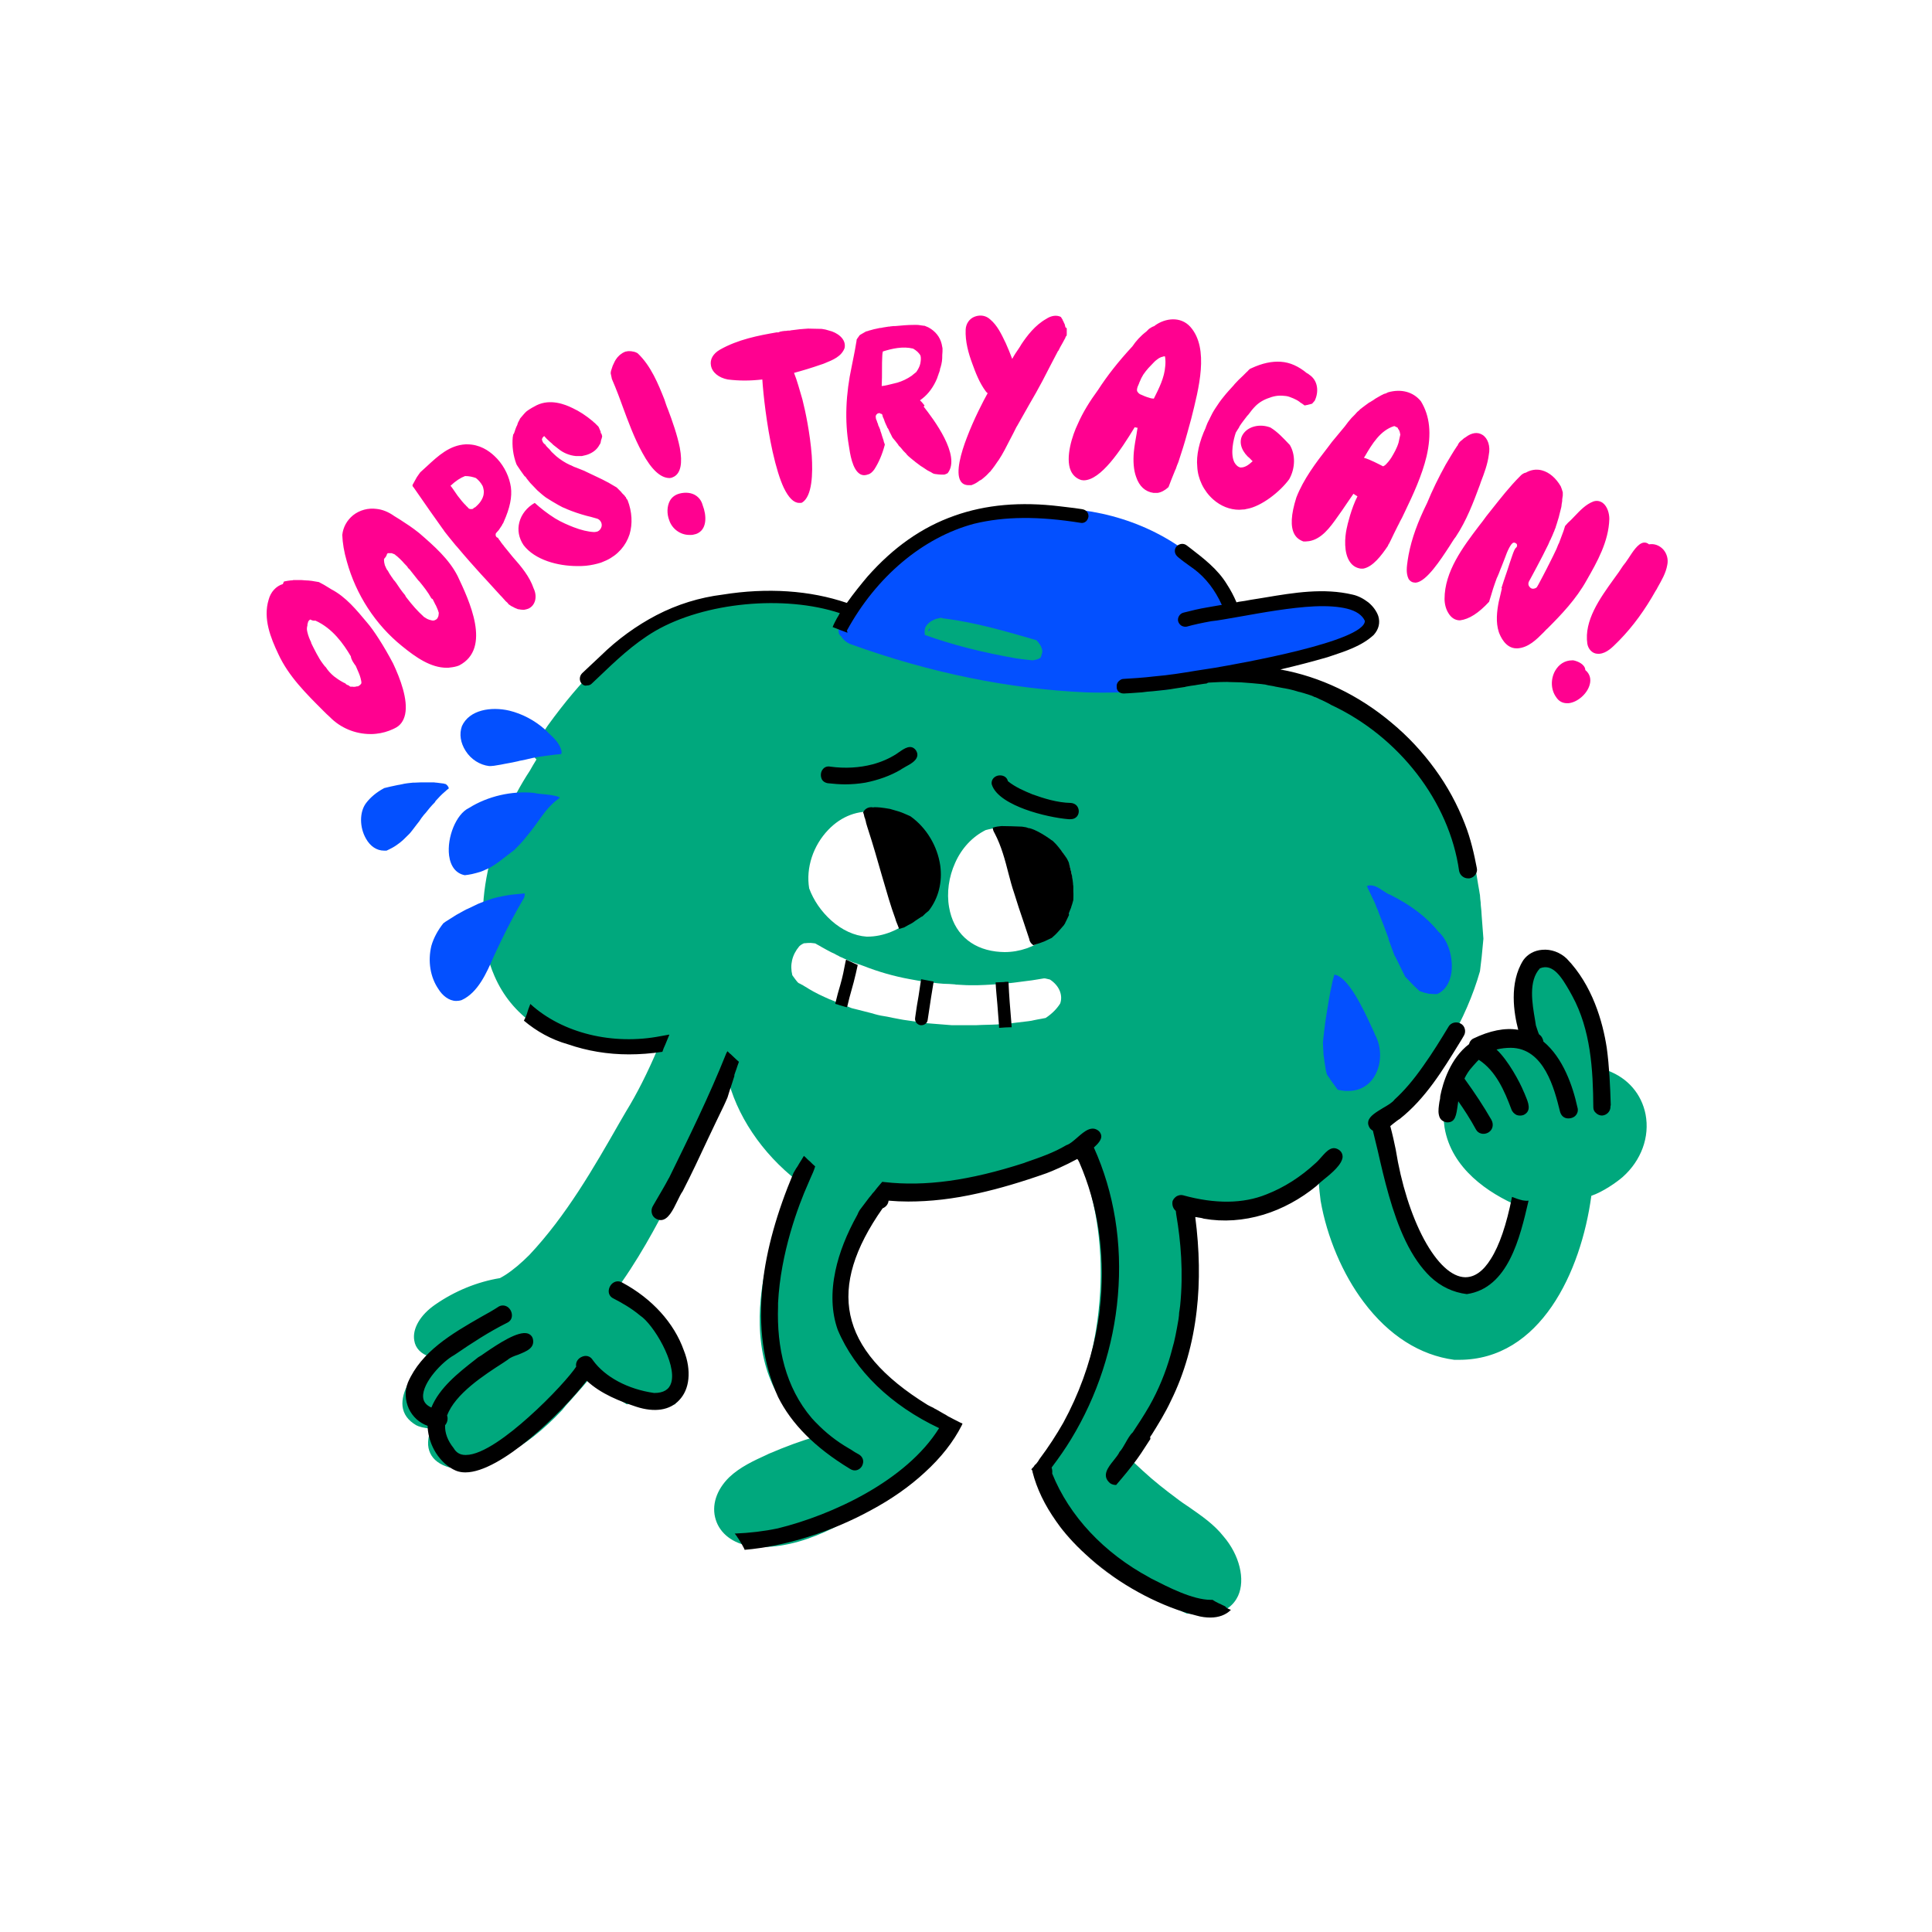 <svg xmlns="http://www.w3.org/2000/svg" xmlns:xlink="http://www.w3.org/1999/xlink" width="400" zoomAndPan="magnify" viewBox="0 0 300 300" height="400" preserveAspectRatio="xMidYMid meet" version="1.0"><defs><clipPath id="49bc22b7a4"><path d="M 62 78 L 251 78 L 251 251.262 L 62 251.262 Z M 62 78 " clip-rule="nonzero"/></clipPath></defs><rect x="-30" width="360" fill="#ffffff" y="-30" height="360" fill-opacity="1"/><rect x="-30" width="360" fill="#ffffff" y="-30" height="360" fill-opacity="1"/><path fill="#00a87d" d="M 251.977 182.758 C 251.004 183.602 248.918 185.062 247.102 185.684 C 245.504 197.531 239.164 211.152 226.57 211.152 C 226.305 211.152 226.082 211.152 225.816 211.152 C 220.496 210.441 215.66 207.383 211.762 202.191 C 208.48 197.844 206.039 192.074 205.062 186.438 C 204.93 185.465 204.844 184.488 204.754 183.422 C 198.414 187.504 192.117 189.367 185.996 189.012 C 184.891 188.926 183.824 188.656 182.715 188.348 C 184.891 200.859 183.914 211.062 179.699 219.539 L 179.613 219.762 C 178.992 220.914 177.352 224.02 175.578 226.637 C 176.152 227.168 176.773 227.746 177.441 228.367 C 179.215 230.008 180.988 231.383 182.715 232.672 C 183.336 233.16 184.004 233.602 184.668 234.047 C 186.574 235.379 188.523 236.707 189.988 238.57 C 192.473 241.457 193.402 245.273 192.25 247.801 C 191.629 249.133 190.211 250.73 186.84 250.73 C 186.574 250.73 186.262 250.73 185.996 250.684 C 185.422 250.641 184.844 250.598 184.312 250.551 L 184.27 250.551 L 183.781 250.328 C 183.383 250.152 182.98 249.93 182.582 249.754 L 182.094 249.531 C 180.941 248.953 179.699 248.379 178.504 247.711 L 178.371 247.711 L 178.371 247.668 C 178.371 247.668 178.371 247.668 178.328 247.668 L 178.281 247.625 C 178.281 247.625 178.238 247.625 178.238 247.578 C 176.863 246.781 175.531 245.938 174.246 245.051 C 173.98 244.871 173.715 244.652 173.406 244.473 L 172.652 243.895 C 172.031 243.41 171.41 242.922 170.832 242.434 C 170.742 242.387 170.699 242.301 170.609 242.254 L 170.523 242.168 C 170.477 242.121 170.477 242.121 170.477 242.121 C 169.102 240.922 167.863 239.594 166.707 238.219 C 166.664 238.172 166.664 238.172 166.664 238.172 C 165.734 237.02 164.801 235.734 163.914 234.402 L 163.914 234.355 L 162.453 231.918 C 162.406 231.828 162.363 231.738 162.32 231.652 C 162.273 231.605 162.273 231.562 162.23 231.52 C 162.055 231.207 161.918 230.898 161.742 230.586 L 161.52 230.141 L 161.477 229.965 C 160.855 229.121 161.52 228.145 162.141 227.301 C 162.406 226.949 162.629 226.594 162.762 226.281 C 165.512 221.758 167.594 216.965 169.102 211.684 C 172.164 199.793 171.32 187.547 166.754 178.098 C 156.109 184.355 145.645 187.059 135.715 186.219 C 131.234 193.672 129.461 200.949 130.836 206.094 C 131.633 209.066 133.453 211.375 136.246 212.973 L 136.289 212.973 L 136.289 213.016 C 136.379 213.281 136.555 213.547 136.734 213.816 C 137.488 214.879 138.508 215.812 139.484 216.652 C 140.723 217.762 141.832 218.652 142.941 219.406 L 143.207 219.582 C 143.695 219.938 144.227 220.293 144.758 220.602 C 145.113 220.824 145.426 221.004 145.781 221.223 C 145.867 221.27 145.957 221.312 146 221.355 C 146.09 221.402 146.18 221.445 146.223 221.492 C 146.398 221.578 146.578 221.668 146.801 221.711 L 146.844 221.711 L 146.934 221.844 C 147.02 221.977 147.109 222.156 147.199 222.289 L 147.199 222.379 C 147.199 222.465 147.199 222.512 147.152 222.598 C 147.109 222.91 147.066 223.176 146.977 223.441 C 146.934 223.664 146.844 223.844 146.801 224.02 C 146.754 224.152 146.711 224.242 146.621 224.375 L 146.621 224.418 C 146.445 224.598 146.266 224.816 146.133 224.996 C 144.141 227.348 141.656 229.52 138.816 231.605 C 133.363 235.246 125.914 240.215 118.422 240.215 C 117.754 240.215 117.133 240.168 116.516 240.082 C 113.809 239.68 111.812 238.129 111.148 236 C 110.438 233.781 111.238 231.34 113.234 229.387 C 114.918 227.789 117.047 226.816 119.086 225.883 L 119.352 225.75 C 122.055 224.598 124.449 223.707 126.668 223.086 C 126.801 223.043 126.934 223.043 127.066 223 C 121.305 219.492 118.156 213.504 117.977 205.695 C 117.801 198.863 119.93 190.922 123.875 183.422 C 118.289 179.074 114.297 173.129 112.879 166.961 C 109.465 175.348 104.23 185.863 104.188 185.953 C 101.969 190.301 99 195.891 95.23 200.902 C 96.117 201.168 97.094 201.746 98.113 202.59 C 101.215 204.852 103.477 207.469 104.895 210.398 C 105.828 212.172 106.316 214.125 106.227 215.766 L 106.227 215.812 L 106.184 215.855 C 106.137 215.898 106.137 215.898 106.094 215.945 C 105.961 216.078 105.828 216.254 105.695 216.434 L 105.695 216.477 C 105.562 216.566 105.473 216.699 105.43 216.789 L 105.34 216.922 C 105.117 217.273 104.984 217.629 104.852 217.984 L 104.809 218.074 L 104.719 218.074 C 104.496 218.074 104.32 218.031 104.055 218.031 L 104.008 218.031 C 103.656 218.031 103.344 218.031 102.988 218.074 C 102.68 218.117 102.414 218.164 102.191 218.207 L 101.703 218.207 C 101.129 218.164 100.551 218.117 99.973 218.031 L 99.84 218.031 C 99.355 217.984 98.867 217.941 98.422 217.941 L 98.289 217.941 C 97.98 217.941 97.715 217.941 97.402 218.031 L 97.359 218.074 L 97.27 218.031 C 95.098 216.699 93.324 215.102 92.082 213.371 C 91.016 214.746 89.73 216.168 88.711 217.32 C 88.047 218.031 87.559 218.605 87.293 218.961 C 81.395 225.219 75.496 228.191 69.82 227.879 C 68.27 227.438 67.293 226.68 66.809 225.66 C 66.32 224.641 66.363 223.355 66.941 221.844 C 65.875 221.758 65.031 221.535 64.633 221.312 C 63.348 220.559 62.641 219.582 62.504 218.34 C 62.285 216.211 63.836 213.328 66.719 210.664 C 65.344 210.223 64.5 209.332 64.324 208.137 C 64.012 206.316 65.254 204.188 67.562 202.59 C 70.621 200.461 74.125 199.039 77.625 198.465 L 77.715 198.418 C 77.98 198.285 78.246 198.109 78.469 197.977 C 79.711 197.176 80.906 196.156 82.195 194.871 C 87.914 188.789 92.172 181.383 96.25 174.238 L 97.18 172.641 C 98.953 169.758 100.551 166.562 102.102 162.926 C 98.867 163.324 95.895 163.277 92.969 162.879 C 85.031 161.594 79.445 157.688 76.785 151.566 C 72.484 141.762 76.473 128.492 82.281 119.664 C 82.594 119.09 82.945 118.512 83.301 117.934 C 82.016 116.738 83.301 115.051 84.32 113.719 C 84.586 113.363 84.855 113.008 85.031 112.699 C 87.734 108.973 90.176 106.09 92.613 103.691 C 96.691 99.52 101.039 96.281 105.605 94.109 L 105.648 94.109 C 105.918 94.062 106.184 94.062 106.402 94.02 L 106.492 94.02 C 106.715 94.109 106.891 94.152 107.156 94.152 C 107.602 94.152 108 94.152 108.355 94.109 L 108.664 94.062 C 108.93 94.02 109.199 94.02 109.418 93.977 C 110.129 93.887 110.883 93.797 111.637 93.664 L 113.941 93.309 C 114.121 93.355 114.297 93.355 114.473 93.355 C 114.875 93.398 115.227 93.398 115.539 93.398 C 116.246 93.398 117 93.398 117.754 93.398 C 119.129 93.355 120.551 93.309 122.102 93.223 C 122.59 93.223 123.078 93.176 123.562 93.133 C 123.875 93.133 124.23 93.09 124.586 93.043 L 124.629 93.043 L 124.672 93.09 C 124.762 93.176 124.852 93.266 124.984 93.309 C 125.16 93.398 125.293 93.441 125.426 93.531 C 125.691 93.621 126.004 93.711 126.27 93.797 C 126.625 93.887 126.934 93.977 127.289 94.02 L 127.379 94.02 C 127.953 94.152 128.574 94.285 129.195 94.375 L 129.195 94.332 L 129.238 94.332 L 129.285 94.375 L 129.328 94.418 C 129.418 94.418 129.508 94.465 129.594 94.465 C 129.727 94.508 129.859 94.508 129.992 94.508 C 130.395 94.508 130.793 94.332 131.059 94.062 L 131.102 94.02 L 131.191 94.062 C 131.766 94.375 132.344 94.73 132.922 95.129 C 133.496 94.242 134.16 93.398 134.781 92.602 L 135.047 92.289 C 141.301 84.125 150.879 79.332 160.145 79.555 C 170.301 78.668 179.969 82.75 185.996 90.426 C 189.277 94.242 191.406 98.988 192.16 104.27 C 192.738 104.223 193.27 104.223 193.801 104.27 C 204.531 104.312 214.555 109.105 220.672 117.09 C 222.934 119.93 224.84 123.215 226.395 126.852 C 226.438 126.852 226.438 126.852 226.48 126.898 L 226.527 126.898 L 226.527 126.941 C 226.527 126.984 226.57 127.031 226.57 127.031 L 226.66 127.297 C 227.102 128.316 227.5 129.336 227.988 130.492 C 228.078 130.844 228.211 131.199 228.301 131.555 C 228.52 132.441 228.699 133.195 228.875 133.906 C 229.008 134.395 229.098 134.883 229.188 135.371 L 229.273 135.816 L 229.543 137.457 C 229.586 137.633 229.586 137.766 229.629 137.945 L 229.676 138.211 C 229.676 138.301 229.719 138.387 229.719 138.477 C 229.762 138.656 229.762 138.832 229.809 139.008 C 229.809 139.188 229.852 139.41 229.852 139.586 C 229.895 139.941 229.941 140.25 229.941 140.605 C 229.984 140.871 229.984 141.184 230.027 141.449 C 230.027 141.715 230.074 141.938 230.074 142.203 C 230.16 143.359 230.25 144.555 230.34 145.711 C 230.34 145.754 230.34 145.797 230.34 145.797 C 230.25 146.773 230.16 147.707 230.074 148.594 C 229.984 149.348 229.895 150.059 229.809 150.812 C 227.723 158.176 223.289 165.809 217.348 172.285 C 216.727 172.953 216.105 173.617 215.527 174.238 C 215.043 184.355 220.316 198.816 226.395 199.84 C 228.922 200.281 232.602 198.418 235.793 187.281 C 231.137 185.285 225.371 181.469 224.309 175.082 C 223.598 170.113 224.93 165.762 227.988 163.102 C 230.695 160.793 234.375 160.129 238.41 161.281 C 237.035 158.621 235.969 154.582 236.414 153.562 C 236.504 150.547 237.746 149.656 238.766 149.438 C 241.559 148.816 245.727 152.41 247.012 155.07 C 248.164 156.359 249.762 162.391 249.672 166.25 C 252.777 167.406 254.906 169.891 255.523 173.039 C 256.191 176.547 254.859 180.184 251.977 182.758 Z M 251.977 182.758 " fill-opacity="1" fill-rule="nonzero"/><path fill="#ffffff" d="M 125.648 137.945 C 125.117 134.75 126.27 131.289 128.621 128.848 C 130.66 126.719 133.273 125.742 135.98 126.098 C 138.551 125.832 140.945 126.676 142.676 128.539 C 144.672 130.625 145.559 133.641 145.113 136.613 C 144.492 141.316 139.617 145.441 134.695 145.441 C 134.648 145.441 134.605 145.441 134.562 145.441 C 132.656 145.309 130.746 144.422 129.105 142.957 C 127.512 141.539 126.312 139.762 125.648 137.945 Z M 162.055 129.824 C 161.52 129.516 160.723 129.027 159.793 128.629 C 159.703 128.629 159.66 128.582 159.57 128.582 L 159.48 128.582 C 159.082 128.492 158.637 128.449 158.195 128.449 C 158.195 128.449 158.195 128.449 158.152 128.449 C 157.75 128.449 157.352 128.449 156.996 128.449 C 156.863 128.449 156.777 128.449 156.645 128.449 C 156.512 128.449 156.379 128.449 156.242 128.449 C 156.199 128.449 156.109 128.449 156.066 128.449 C 155.934 128.449 155.844 128.449 155.711 128.449 L 155.402 128.449 C 155.18 128.492 154.957 128.492 154.738 128.539 L 154.203 128.629 C 153.762 128.715 153.406 128.805 153.051 128.895 C 151.012 129.914 149.328 131.688 148.309 133.996 C 147.332 136.168 146.977 138.609 147.375 140.871 C 148.039 144.777 150.703 147.262 154.648 147.75 C 155.09 147.793 155.535 147.84 155.977 147.84 C 160.723 147.84 164.98 144.602 166 140.164 C 167.418 135.992 165.82 131.82 162.055 129.824 Z M 163.027 152.098 C 162.809 152.055 162.629 152.008 162.453 151.965 C 162.32 151.922 162.23 151.922 162.098 151.922 C 161.742 151.965 161.387 152.055 161.031 152.098 C 160.457 152.188 159.969 152.277 159.48 152.32 C 158.816 152.41 158.105 152.496 157.441 152.586 C 157.086 152.629 156.73 152.676 156.422 152.676 C 156.289 152.676 156.109 152.676 155.977 152.719 L 155.801 152.719 L 155.844 152.719 C 155.402 152.762 154.957 152.809 154.516 152.852 C 154.25 152.852 153.984 152.898 153.762 152.898 L 152.961 152.941 C 152.562 152.941 152.211 152.984 151.809 152.984 C 151.543 152.984 151.277 152.984 151.055 152.984 L 150.879 152.984 C 150.391 152.984 149.902 152.984 149.414 152.941 C 149.148 152.941 148.93 152.898 148.66 152.898 C 148.527 152.898 148.395 152.898 148.262 152.852 C 147.688 152.809 147.109 152.762 146.535 152.762 C 146 152.719 145.426 152.676 144.758 152.586 C 144.539 152.543 144.273 152.543 144.051 152.496 C 143.207 152.41 142.32 152.23 141.344 152.055 C 138.863 151.609 136.379 150.898 134.027 149.969 C 133.809 149.879 133.629 149.836 133.406 149.746 L 133.23 149.703 C 133.008 149.613 132.832 149.57 132.609 149.48 L 132.344 149.391 C 131.945 149.215 131.5 149.035 131.102 148.859 C 131.016 148.816 130.926 148.77 130.836 148.727 C 130.66 148.637 130.438 148.594 130.262 148.461 C 129.992 148.328 129.727 148.195 129.508 148.062 L 129.105 147.883 C 128.84 147.75 128.621 147.617 128.352 147.484 C 128.219 147.395 128.086 147.352 127.953 147.262 C 127.73 147.129 127.512 147.039 127.332 146.906 C 127.156 146.816 127.023 146.73 126.844 146.641 L 126.625 146.508 L 126.402 146.465 L 126.359 146.465 C 126.227 146.465 126.047 146.418 125.914 146.418 C 125.605 146.418 125.293 146.418 124.984 146.465 L 124.938 146.465 C 124.895 146.465 124.895 146.465 124.852 146.465 C 124.539 146.598 124.273 146.773 124.098 146.953 C 122.988 148.281 122.633 149.836 123.031 151.434 C 123.297 151.789 123.562 152.188 123.875 152.543 C 123.918 152.586 124.008 152.629 124.051 152.676 C 124.098 152.676 124.098 152.719 124.141 152.719 L 124.184 152.719 C 124.273 152.762 124.363 152.852 124.496 152.898 L 124.672 152.984 C 124.719 153.031 124.762 153.031 124.805 153.074 C 125.027 153.207 125.25 153.34 125.473 153.473 L 125.605 153.562 C 126.047 153.828 126.535 154.094 127.156 154.406 L 127.246 154.449 C 127.73 154.672 128.266 154.938 128.887 155.203 L 128.93 155.203 C 129.238 155.336 129.551 155.469 129.859 155.602 C 129.992 155.648 130.125 155.691 130.215 155.734 C 130.262 155.781 130.348 155.781 130.395 155.824 L 130.613 155.914 C 130.793 155.957 130.926 156.047 131.102 156.09 L 131.191 156.137 C 131.457 156.223 131.723 156.312 131.988 156.445 L 132.121 156.492 C 132.211 156.535 132.301 156.578 132.387 156.578 C 132.434 156.578 132.477 156.625 132.566 156.625 C 132.609 156.625 132.656 156.668 132.742 156.668 C 133.676 156.891 134.605 157.156 135.535 157.379 L 135.801 157.465 C 136.422 157.645 137.09 157.777 137.754 157.867 C 137.977 157.91 138.195 157.953 138.418 158 L 138.598 158.043 C 139.352 158.176 140.105 158.355 140.859 158.441 C 141.258 158.488 141.699 158.574 142.098 158.621 C 142.719 158.707 143.34 158.797 143.961 158.887 C 145.246 158.977 146.535 159.109 147.82 159.195 C 147.953 159.195 148.086 159.195 148.262 159.195 C 148.352 159.195 148.395 159.195 148.484 159.195 L 148.973 159.195 C 149.281 159.195 149.637 159.195 149.949 159.195 C 150.082 159.195 150.258 159.195 150.391 159.195 C 150.656 159.195 150.879 159.195 151.145 159.195 C 151.277 159.195 151.367 159.195 151.5 159.195 L 152.477 159.152 C 153.008 159.152 153.496 159.109 154.027 159.109 C 154.516 159.109 155.004 159.062 155.492 159.02 L 155.535 159.02 C 155.758 159.02 155.934 158.977 156.156 158.977 C 156.555 158.93 156.996 158.93 157.398 158.844 C 158.152 158.754 158.906 158.664 159.66 158.574 C 159.969 158.531 160.324 158.488 160.633 158.398 C 160.766 158.355 160.945 158.355 161.078 158.309 C 161.52 158.223 161.875 158.176 162.273 158.086 C 162.32 158.086 162.363 158.086 162.406 158.043 C 163.34 157.422 164.094 156.668 164.625 155.824 C 165.066 154.582 164.535 153.074 163.027 152.098 Z M 163.027 152.098 " fill-opacity="1" fill-rule="nonzero"/><path fill="#0350ff" d="M 81.484 138.742 L 81.484 138.832 C 81.484 139.055 81.441 139.277 81.352 139.453 C 80.066 141.629 78.867 143.891 77.805 146.109 C 77.449 146.816 77.094 147.617 76.695 148.461 C 75.543 151.121 74.211 154.141 71.684 155.293 C 71.418 155.383 71.109 155.426 70.844 155.426 C 69.688 155.426 68.668 154.539 68.094 153.605 C 66.809 151.742 66.406 149.258 66.984 146.863 C 67.34 145.621 68.004 144.422 68.848 143.359 C 68.98 143.27 69.066 143.223 69.156 143.137 L 70.844 142.07 L 71.641 141.629 C 71.816 141.539 71.949 141.449 72.129 141.359 L 72.215 141.316 C 72.262 141.316 72.262 141.273 72.305 141.273 C 72.348 141.227 72.438 141.184 72.484 141.184 C 72.66 141.094 72.883 141.008 73.059 140.918 C 73.457 140.738 73.855 140.52 74.258 140.34 C 75.012 140.031 75.719 139.762 76.43 139.543 C 76.918 139.41 77.359 139.277 77.758 139.23 L 77.891 139.188 C 78.203 139.141 78.559 139.055 78.867 139.008 C 79.09 138.965 79.312 138.965 79.488 138.922 L 79.934 138.875 C 80.375 138.832 80.863 138.789 81.305 138.742 Z M 84.234 123.305 C 83.699 123.258 83.258 123.215 82.945 123.125 C 79.488 122.77 75.766 123.613 72.793 125.477 C 70.844 126.41 69.379 130.004 69.734 132.844 C 69.957 134.527 70.797 135.637 72.172 135.902 C 72.527 135.859 72.883 135.816 73.281 135.727 C 73.723 135.637 74.125 135.504 74.609 135.371 C 74.879 135.281 75.188 135.148 75.453 135.016 C 75.719 134.926 75.898 134.793 76.117 134.707 C 77.051 134.172 77.891 133.508 78.734 132.844 C 79.09 132.574 79.488 132.266 79.844 132 C 80.465 131.379 81.039 130.801 81.527 130.18 C 81.84 129.781 82.148 129.426 82.461 129.027 L 82.992 128.316 C 83.301 127.871 83.613 127.473 83.922 127.031 C 84.41 126.363 84.988 125.566 85.695 124.898 C 86.051 124.547 86.449 124.234 86.848 123.926 L 86.938 123.836 L 86.848 123.789 C 86.141 123.48 85.121 123.391 84.234 123.305 Z M 85.207 113.852 C 85.031 113.676 84.855 113.496 84.676 113.32 C 83.035 111.855 81.086 110.836 79.09 110.348 C 76.25 109.684 72.883 110.215 71.73 112.742 C 71.285 113.984 71.508 115.359 72.305 116.602 C 73.148 117.934 74.523 118.777 75.941 118.953 L 76.207 118.953 C 76.383 118.953 76.52 118.91 76.695 118.91 L 77.758 118.734 C 77.98 118.688 78.203 118.645 78.426 118.602 L 78.691 118.555 C 79.266 118.465 79.844 118.332 80.465 118.199 L 80.598 118.156 C 81.262 118.023 81.973 117.891 82.637 117.711 C 83.258 117.578 83.836 117.492 84.5 117.402 C 85.031 117.312 85.609 117.27 86.184 117.18 L 87.16 117.09 L 87.16 117.047 C 87.203 116.914 87.203 116.824 87.203 116.691 C 86.98 115.539 86.094 114.652 85.207 113.852 Z M 67.648 124.367 C 68.094 123.879 68.535 123.391 69.066 122.949 C 69.246 122.77 69.469 122.594 69.645 122.461 L 69.688 122.414 L 69.688 122.371 C 69.602 122.105 69.422 121.883 69.203 121.75 C 69.066 121.707 68.934 121.707 68.848 121.66 C 68.848 121.66 68.801 121.66 68.801 121.66 C 68.449 121.617 68.137 121.574 67.781 121.527 L 67.695 121.527 C 67.516 121.484 67.293 121.484 67.074 121.484 C 66.984 121.484 66.941 121.484 66.852 121.484 L 66.586 121.484 C 66.453 121.484 66.32 121.484 66.188 121.484 C 66.055 121.484 65.875 121.484 65.699 121.484 C 65.609 121.484 65.52 121.484 65.434 121.484 C 65.078 121.484 64.723 121.527 64.414 121.527 L 64.145 121.527 L 63.305 121.617 C 63.125 121.66 62.906 121.66 62.727 121.707 L 62.551 121.75 C 62.328 121.793 62.105 121.84 61.887 121.883 L 61.84 121.883 C 61.574 121.926 61.266 122.016 61 122.062 C 60.863 122.105 60.73 122.105 60.598 122.148 C 60.289 122.238 59.977 122.281 59.668 122.371 C 58.426 123.035 57.496 123.836 56.828 124.723 C 55.809 126.098 55.809 128.449 56.828 130.223 C 57.496 131.422 58.516 132.086 59.625 132.086 C 59.711 132.086 59.801 132.086 59.934 132.086 C 59.934 132.086 59.977 132.086 59.977 132.086 L 60.023 132.086 C 60.289 131.953 60.598 131.82 60.91 131.645 C 61.398 131.379 61.75 131.113 62.105 130.844 L 62.152 130.801 C 62.551 130.492 62.906 130.137 63.348 129.691 C 63.391 129.648 63.48 129.559 63.527 129.516 C 63.703 129.336 63.836 129.16 64.012 128.938 C 64.234 128.629 64.5 128.316 64.723 128.008 C 64.988 127.695 65.211 127.387 65.434 127.031 C 65.477 126.941 65.566 126.898 65.609 126.809 C 65.742 126.629 65.875 126.453 66.008 126.32 L 66.055 126.277 C 66.496 125.699 66.984 125.121 67.516 124.59 Z M 206.973 101.297 C 206.305 101.52 205.641 101.695 204.977 101.918 C 204.176 102.184 203.422 102.406 202.625 102.672 L 202.184 102.762 C 200.852 103.07 199.477 103.469 197.969 103.914 L 197.883 103.957 C 197.836 103.957 197.793 104.004 197.746 104.004 C 197.348 104.09 196.996 104.137 196.641 104.223 C 196.551 104.223 196.418 104.27 196.328 104.27 L 195.93 104.359 C 194.465 104.625 193.004 104.934 191.539 105.199 L 191.32 105.246 C 190.43 105.379 189.543 105.555 188.656 105.688 C 188.48 105.734 188.258 105.734 188.082 105.777 L 188.039 105.777 C 187.992 105.734 187.949 105.734 187.902 105.688 C 187.727 105.602 187.504 105.645 187.285 105.645 C 187.148 105.645 187.062 105.688 186.93 105.688 C 186.883 105.688 186.84 105.688 186.75 105.688 C 186.617 105.688 186.441 105.734 186.262 105.734 C 186.219 105.734 186.129 105.777 186.086 105.777 L 185.688 105.867 C 185.375 105.91 185.109 105.953 184.801 106 C 184.621 106.043 184.488 106.043 184.312 106.09 C 183.957 106.133 183.602 106.176 183.293 106.266 C 183.117 106.309 182.895 106.309 182.715 106.355 C 182.449 106.398 182.273 106.531 182.141 106.711 L 182.141 106.754 L 182.094 106.754 C 181.918 106.797 181.742 106.844 181.562 106.887 C 181.43 106.93 181.297 107.02 181.207 107.109 L 181.164 107.109 C 177.883 107.418 174.602 107.551 171.453 107.551 C 170.477 107.551 169.547 107.551 168.57 107.508 C 156.688 106.977 144.449 104.492 132.168 100.055 C 131.59 99.875 130.969 99.387 130.613 98.812 C 130.348 98.633 130.215 98.367 130.215 98.012 C 130.125 95.441 136.422 88.738 137.531 87.984 C 143.961 82.527 152.387 79.289 161.254 78.934 C 170.301 78.535 178.859 81.242 185.332 86.52 C 188.082 88.695 190.297 91.312 191.672 94.152 C 191.805 94.375 191.984 94.773 192.16 95.305 C 194.645 94.773 197.215 94.332 199.742 93.977 C 199.832 93.977 199.965 93.977 200.055 93.93 C 200.543 93.887 201.031 93.844 201.516 93.887 C 201.738 93.887 202.004 93.844 202.227 93.797 C 202.758 93.711 203.336 93.621 203.867 93.797 L 204.312 93.754 C 205.684 93.621 207.105 93.488 208.523 93.488 L 208.566 93.488 C 208.566 93.488 208.613 93.488 208.613 93.488 C 209.012 93.488 209.453 93.488 209.766 93.754 C 209.941 93.887 210.031 94.02 210.121 94.195 C 211.492 94.508 212.469 94.996 213 95.707 C 213.621 96.684 213.668 97.613 213.133 98.547 C 213 98.633 212.824 98.723 212.691 98.812 L 212.648 98.855 C 212.469 98.945 212.293 99.078 212.113 99.168 L 211.762 99.301 C 211.539 99.387 211.316 99.477 211.141 99.566 L 210.918 99.656 C 210.207 99.965 209.719 100.23 209.188 100.453 C 209.012 100.543 208.879 100.629 208.699 100.676 Z M 161.785 100.766 C 161.699 100.453 161.566 100.188 161.387 99.965 C 161.254 99.742 161.078 99.566 160.898 99.387 L 160.855 99.387 C 156.289 98.059 151.59 96.684 146.801 96.062 C 146.578 96.062 146.355 96.016 146.133 95.926 C 145.914 95.973 145.691 96.016 145.512 96.062 C 145.16 96.148 144.895 96.281 144.672 96.414 C 144.359 96.594 144.184 96.77 144.004 96.949 C 143.871 97.125 143.652 97.391 143.605 97.703 C 143.562 97.969 143.562 98.277 143.605 98.5 C 143.605 98.5 143.605 98.547 143.605 98.547 C 143.605 98.547 143.605 98.547 143.605 98.59 C 147.906 100.145 152.52 101.297 157.75 102.227 C 158.594 102.359 159.48 102.449 160.367 102.539 C 160.633 102.492 160.812 102.449 160.988 102.406 C 161.168 102.359 161.344 102.273 161.566 102.141 C 161.652 101.961 161.742 101.738 161.785 101.473 C 161.875 101.297 161.875 101.031 161.785 100.766 Z M 144.359 97.57 C 144.316 97.613 144.316 97.656 144.273 97.703 C 144.273 97.746 144.227 97.746 144.227 97.793 L 144.094 98.102 L 144.316 97.879 C 144.316 97.879 144.359 97.836 144.359 97.836 C 144.359 97.793 144.406 97.746 144.406 97.703 C 144.406 97.703 144.406 97.656 144.406 97.656 L 144.406 97.613 L 144.359 97.613 Z M 212.957 159.418 C 211.715 156.711 209.367 151.699 207.238 151.344 L 207.191 151.344 L 207.191 151.387 C 207.105 151.699 207.016 152.008 206.926 152.32 L 206.883 152.543 C 206.66 153.562 206.484 154.406 206.352 155.203 C 206.086 156.844 205.773 158.574 205.598 160.262 C 205.551 160.793 205.465 161.328 205.418 161.902 C 205.418 162.168 205.465 162.48 205.465 162.746 C 205.465 163.012 205.508 163.324 205.508 163.59 C 205.508 163.633 205.508 163.68 205.508 163.723 L 205.641 164.656 C 205.684 164.875 205.684 165.098 205.73 165.32 C 205.773 165.496 205.816 165.676 205.816 165.852 C 205.863 166.164 205.953 166.52 206.039 166.828 C 206.086 166.918 206.129 166.961 206.172 167.051 C 206.352 167.273 206.527 167.539 206.66 167.762 C 207.059 168.293 207.414 168.781 207.727 169.223 L 207.77 169.223 C 208.125 169.312 208.523 169.359 208.879 169.402 C 209.055 169.402 209.234 169.402 209.367 169.402 C 211.094 169.402 212.559 168.602 213.445 167.094 C 214.555 165.23 214.598 162.613 213.488 160.617 C 213.445 160.438 213.223 159.996 212.957 159.418 Z M 223.332 144.645 C 221.559 142.426 219.031 140.52 215.93 138.965 C 215.527 138.832 215.129 138.566 214.73 138.301 C 214.066 137.855 213.355 137.367 212.516 137.5 C 212.426 137.5 212.336 137.547 212.293 137.59 L 212.246 137.633 L 212.293 137.68 C 212.336 137.766 212.379 137.855 212.426 137.988 C 212.734 138.609 213.047 139.277 213.402 140.031 C 213.488 140.207 213.578 140.387 213.621 140.562 C 213.668 140.652 213.711 140.738 213.711 140.828 C 213.754 140.918 213.801 141.008 213.844 141.094 C 213.934 141.273 214.02 141.492 214.066 141.672 C 214.156 141.848 214.199 142.07 214.289 142.25 C 214.465 142.738 214.688 143.223 214.863 143.711 L 215.574 145.621 L 215.617 145.754 L 215.617 145.797 C 215.617 145.797 215.617 145.844 215.617 145.844 L 215.617 145.887 C 215.93 146.684 216.195 147.484 216.504 148.281 C 216.551 148.371 216.594 148.504 216.684 148.594 C 217.168 149.613 217.703 150.633 218.191 151.656 L 218.234 151.699 C 218.543 152.008 218.855 152.363 219.254 152.762 L 219.344 152.852 L 219.344 152.898 L 219.387 152.898 L 219.652 153.164 C 219.965 153.43 220.184 153.695 220.449 153.918 L 220.496 153.918 C 220.762 154.008 221.027 154.094 221.293 154.184 L 221.383 154.184 C 221.473 154.227 221.605 154.227 221.691 154.273 C 221.781 154.273 221.824 154.316 221.914 154.316 C 221.957 154.316 222.004 154.316 222.047 154.316 C 222.27 154.316 222.445 154.359 222.668 154.359 C 222.801 154.359 222.977 154.359 223.113 154.359 L 223.156 154.359 C 224.309 153.871 225.105 152.719 225.371 151.078 C 225.684 148.684 224.887 146.02 223.332 144.645 Z M 223.332 144.645 " fill-opacity="1" fill-rule="nonzero"/><g clip-path="url(#49bc22b7a4)"><path fill="#000000" d="M 81.352 158.488 C 81.441 158.309 81.484 158.176 81.574 158.043 C 81.707 157.734 81.84 157.422 81.926 157.066 C 81.973 156.934 82.016 156.801 82.059 156.668 C 82.148 156.445 82.238 156.18 82.328 155.957 L 82.328 155.914 L 82.371 155.914 C 87.336 160.438 95.141 162.348 102.637 160.883 C 103.035 160.793 103.477 160.75 103.875 160.66 L 103.922 160.66 L 103.922 160.707 C 103.832 160.973 103.699 161.195 103.609 161.461 C 103.523 161.727 103.391 161.949 103.301 162.215 C 103.121 162.57 102.988 162.926 102.855 163.324 C 101.082 163.59 99.355 163.723 97.668 163.723 C 94.344 163.723 91.195 163.191 88.223 162.168 C 85.562 161.414 83.301 160.129 81.352 158.488 Z M 114.031 166.918 C 114.121 166.605 114.254 166.297 114.34 166.031 C 114.473 165.629 114.605 165.23 114.742 164.875 C 114.605 164.789 114.52 164.656 114.387 164.566 C 114.121 164.344 113.898 164.078 113.633 163.855 L 113.5 163.723 C 113.41 163.68 113.367 163.59 113.277 163.547 C 113.188 163.457 113.055 163.324 112.965 163.234 C 112.879 163.367 112.789 163.5 112.746 163.633 C 110.129 170.199 106.938 176.68 103.875 182.934 L 103.832 182.98 C 103.211 184.176 102.5 185.328 101.836 186.484 C 101.66 186.75 101.527 187.059 101.348 187.328 C 101.172 187.637 101.129 188.035 101.215 188.391 C 101.305 188.789 101.57 189.102 101.926 189.277 C 102.148 189.367 102.367 189.457 102.59 189.457 C 103.742 189.457 104.496 187.902 105.164 186.527 C 105.473 185.906 105.738 185.328 106.004 184.977 C 107.379 182.312 108.664 179.562 109.906 176.898 C 110.707 175.215 111.547 173.438 112.391 171.707 C 112.566 171.309 112.789 170.867 112.965 170.422 C 113.188 169.711 113.41 168.957 113.676 168.203 C 113.809 167.848 113.898 167.449 114.031 167.094 Z M 120.816 202.5 C 120.816 202.457 120.816 202.367 120.816 202.324 C 121.215 194.516 123.965 187.195 125.473 183.82 C 125.605 183.512 125.738 183.199 125.871 182.891 C 126.137 182.312 126.402 181.734 126.578 181.113 C 126.312 180.895 126.047 180.629 125.781 180.359 C 125.605 180.227 125.426 180.051 125.293 179.918 L 125.25 179.871 C 125.117 179.738 124.984 179.605 124.805 179.473 L 124.805 179.52 C 124.586 179.871 124.363 180.273 124.098 180.672 C 123.965 180.895 123.832 181.16 123.652 181.383 C 123.52 181.648 123.344 181.871 123.211 182.137 C 120.637 188.258 118.996 194.07 118.422 199.438 C 117.711 205.961 118.508 211.816 120.816 216.922 C 122.898 221.09 126.535 224.773 131.945 228.059 C 132.211 228.234 132.477 228.324 132.742 228.324 C 133.32 228.324 133.852 227.879 133.984 227.301 C 134.16 226.727 133.895 226.148 133.363 225.84 C 132.922 225.617 132.52 225.352 132.121 225.086 L 131.812 224.906 C 129.816 223.754 128.176 222.422 126.758 220.957 C 126.711 220.914 126.625 220.824 126.578 220.781 C 126.402 220.602 126.227 220.383 126.047 220.203 C 121.969 215.41 120.594 209.246 120.816 202.855 C 120.816 202.633 120.816 202.547 120.816 202.5 Z M 191.141 249.977 C 190.344 250.773 189.234 251.172 187.949 251.172 C 187.285 251.172 186.531 251.086 185.777 250.863 C 180.453 249.531 174.777 246.559 170.168 242.789 C 167.73 240.746 165.645 238.57 164.004 236.223 C 162.23 233.734 160.988 231.164 160.324 228.547 C 160.324 228.5 160.324 228.5 160.324 228.457 C 160.324 228.457 160.324 228.41 160.324 228.41 C 160.324 228.367 160.277 228.367 160.277 228.324 C 160.234 228.277 160.191 228.234 160.145 228.145 C 160.324 227.969 160.414 227.836 160.547 227.703 C 160.633 227.523 160.766 227.391 160.898 227.301 C 161.121 227.035 161.301 226.77 161.387 226.594 C 162.852 224.641 164.047 222.777 165.113 220.914 C 167.508 216.52 169.191 211.863 170.168 207.113 C 170.168 207.113 170.168 207.113 170.168 207.07 C 170.258 206.672 170.344 206.227 170.391 205.828 C 170.391 205.785 170.391 205.738 170.434 205.652 C 170.477 205.297 170.566 204.898 170.609 204.543 C 170.609 204.453 170.609 204.41 170.656 204.32 C 170.699 203.965 170.742 203.609 170.789 203.211 C 170.789 203.168 170.789 203.078 170.789 203.031 C 170.832 202.633 170.875 202.277 170.922 201.879 C 170.922 201.836 170.922 201.836 170.922 201.789 C 171.543 194.426 170.477 187.105 167.594 180.492 C 167.508 180.273 167.375 180.094 167.285 179.961 C 165.422 180.98 163.34 181.871 162.496 182.18 C 158.594 183.555 155.137 184.574 151.941 185.285 C 148.039 186.172 144.449 186.574 141.035 186.574 C 140.016 186.574 138.949 186.527 137.977 186.438 C 137.93 186.973 137.578 187.414 137.043 187.637 C 132.656 193.895 131.012 199.305 132.035 204.188 C 133.098 209.246 137 213.816 144.051 218.164 C 144.316 218.297 144.625 218.473 144.938 218.605 C 145.07 218.695 145.203 218.785 145.336 218.828 L 146.488 219.492 C 146.754 219.625 146.977 219.762 147.242 219.938 C 147.332 219.98 147.422 220.027 147.508 220.07 C 147.863 220.246 148.219 220.469 148.707 220.691 C 148.973 220.824 149.195 220.957 149.461 221.047 C 149.414 221.137 149.371 221.27 149.328 221.355 C 148.039 223.887 146.133 226.328 143.605 228.633 C 141.258 230.809 138.418 232.805 135.184 234.535 C 129.02 237.906 121.879 240.125 115.629 240.656 C 115.582 240.57 115.582 240.523 115.539 240.438 C 115.449 240.258 115.359 240.082 115.227 239.859 C 114.961 239.414 114.742 239.016 114.473 238.66 C 114.387 238.484 114.254 238.352 114.121 238.172 L 114.074 238.129 L 114.121 238.129 C 116.426 238.039 118.641 237.773 120.77 237.328 C 129.105 235.289 140.723 229.965 145.824 221.758 C 138.375 218.25 132.742 212.84 130.082 206.492 C 129.105 203.742 129.02 200.637 129.727 197.309 C 130.305 194.559 131.457 191.629 133.141 188.613 C 133.23 188.348 133.363 188.125 133.496 187.902 C 133.984 187.238 134.473 186.617 135.004 185.906 L 135.047 185.863 C 135.094 185.773 135.184 185.73 135.227 185.641 C 135.227 185.641 135.27 185.598 135.27 185.598 C 135.27 185.598 135.316 185.551 135.316 185.551 C 135.316 185.508 135.359 185.508 135.359 185.465 C 135.449 185.375 135.492 185.285 135.582 185.195 L 135.715 185.062 C 136.023 184.664 136.336 184.266 136.688 183.867 C 136.777 183.734 136.91 183.645 137 183.512 L 137.355 183.555 C 143.652 184.266 150.523 183.332 159.039 180.582 L 159.258 180.492 C 161.434 179.738 163.648 178.984 165.555 177.832 C 166.133 177.652 166.664 177.168 167.285 176.633 C 168.395 175.656 169.547 174.68 170.656 175.656 C 170.875 175.879 171.012 176.191 171.012 176.457 C 171.012 176.945 170.609 177.52 169.855 178.188 C 173.004 185.152 174.293 193.094 173.582 201.215 C 172.918 209.066 170.391 216.789 166.309 223.488 C 165.469 224.863 164.535 226.238 163.293 227.879 C 163.383 228.145 163.426 228.457 163.383 228.812 C 166.043 235.422 171.41 241.145 178.504 244.961 C 178.637 245.051 178.812 245.141 178.992 245.227 C 181.34 246.426 185.199 248.422 187.992 248.422 C 188.082 248.422 188.215 248.422 188.305 248.422 L 188.348 248.465 C 188.613 248.645 188.879 248.777 189.145 248.91 L 189.234 248.953 C 189.324 249 189.367 249.043 189.457 249.043 C 189.633 249.133 189.855 249.266 190.078 249.355 L 190.254 249.441 C 190.387 249.664 190.742 249.844 191.141 249.977 Z M 173.582 245.273 C 169.547 242.566 165.91 239.195 163.383 235.332 C 165.91 239.238 169.547 242.609 173.582 245.273 Z M 96.648 199.172 C 96.207 198.906 95.719 198.906 95.32 199.129 C 94.832 199.395 94.52 199.973 94.52 200.504 C 94.52 200.992 94.785 201.391 95.23 201.613 C 96.516 202.277 98.023 203.121 99.398 204.277 C 101.438 205.605 105.117 211.73 104.23 214.703 C 103.922 215.766 103.035 216.301 101.613 216.301 C 101.613 216.301 101.57 216.301 101.57 216.301 C 97.492 215.723 93.945 213.816 92.082 211.242 C 91.637 210.488 90.93 210.441 90.398 210.664 C 89.82 210.887 89.332 211.465 89.465 212.219 C 88.668 213.461 85.652 216.875 82.059 220.07 C 79.09 222.734 74.965 225.926 72.348 225.926 C 72.305 225.926 72.305 225.926 72.262 225.926 C 71.461 225.926 70.844 225.574 70.441 224.863 C 69.512 223.707 69.066 222.512 69.113 221.312 C 69.469 220.914 69.602 220.293 69.422 219.805 C 70.664 216.434 75.188 213.504 78.16 211.598 C 78.379 211.465 78.602 211.285 78.824 211.152 C 79.223 210.797 79.801 210.574 80.465 210.355 C 81.75 209.82 83.125 209.332 82.727 207.824 C 82.594 207.426 82.328 207.203 81.973 207.07 C 80.465 206.582 77.316 208.711 75.41 210 C 74.922 210.355 74.523 210.621 74.258 210.754 C 74.125 210.887 73.945 210.977 73.812 211.109 C 71.195 213.148 68.227 215.5 66.984 218.562 C 66.188 218.207 65.742 217.676 65.699 216.922 C 65.566 214.656 68.758 211.375 70.488 210.441 L 70.754 210.266 C 73.281 208.535 75.941 206.805 78.691 205.43 C 79.18 205.207 79.445 204.852 79.488 204.363 C 79.531 203.832 79.266 203.254 78.824 202.945 C 78.426 202.68 77.938 202.633 77.492 202.855 C 76.605 203.434 75.676 203.965 74.699 204.496 C 70.133 207.113 65.434 209.867 63.348 214.656 C 62.816 215.988 62.906 217.453 63.48 218.738 C 64.059 219.98 65.121 220.957 66.406 221.402 L 66.406 221.445 C 66.406 221.535 66.406 221.578 66.406 221.668 C 66.496 223.043 66.941 224.418 67.695 225.617 C 68.492 226.859 69.555 227.836 70.797 228.367 C 71.242 228.547 71.73 228.633 72.262 228.633 C 77.758 228.633 87.25 219.359 91.105 214.391 C 93.324 216.477 96.383 217.629 98.777 218.43 C 101.613 219.359 104.008 219.004 105.473 217.41 C 106.27 216.566 106.758 215.457 106.891 214.125 C 107.023 212.75 106.805 211.242 106.184 209.688 C 104.676 205.43 101.262 201.656 96.648 199.172 Z M 205.199 179.652 C 204.887 180.004 204.578 180.359 204.312 180.582 C 201.961 182.758 199.387 184.398 196.641 185.465 C 193.047 186.926 188.656 186.973 183.691 185.598 C 183.336 185.508 182.98 185.598 182.672 185.773 C 182.363 185.996 182.094 186.305 182.051 186.66 C 182.008 187.238 182.184 187.68 182.582 188.035 C 182.582 188.168 182.629 188.348 182.629 188.48 C 182.629 188.57 182.672 188.656 182.672 188.746 C 183.336 192.652 183.781 197.531 183.25 202.766 C 183.203 202.988 183.203 203.211 183.16 203.434 C 183.113 203.699 183.07 203.965 183.07 204.277 C 183.027 204.676 182.98 205.031 182.895 205.43 C 182.848 205.695 182.805 205.918 182.762 206.184 C 182.672 206.582 182.629 206.938 182.539 207.336 C 182.496 207.602 182.406 207.871 182.363 208.137 C 182.316 208.355 182.273 208.578 182.184 208.844 C 182.051 209.289 181.961 209.734 181.828 210.176 C 181.785 210.266 181.785 210.355 181.742 210.488 C 180.988 213.105 179.922 215.766 178.461 218.34 C 177.617 219.805 176.688 221.223 175.887 222.422 C 175.445 222.82 175.09 223.488 174.734 224.109 C 174.426 224.641 174.16 225.129 173.848 225.438 C 173.672 225.84 173.316 226.281 172.961 226.727 C 172.031 227.879 171.012 229.168 172.383 230.32 C 172.652 230.496 172.961 230.586 173.27 230.586 C 173.27 230.586 173.316 230.586 173.316 230.586 C 173.938 229.875 174.469 229.211 174.957 228.633 C 175.445 228.059 175.934 227.391 176.508 226.637 C 176.773 226.281 176.996 225.926 177.219 225.617 C 177.66 224.949 178.105 224.242 178.637 223.441 C 178.637 223.355 178.594 223.266 178.594 223.133 C 178.637 223.043 178.727 222.91 178.812 222.82 C 179.832 221.18 180.941 219.406 181.828 217.496 C 183.914 213.281 185.242 208.578 185.82 203.52 C 186.352 198.996 186.262 194.07 185.598 188.969 C 186.086 189.059 186.574 189.102 186.93 189.234 C 189.945 189.766 193.094 189.547 196.195 188.613 C 199.121 187.727 201.961 186.172 204.398 184.176 C 204.664 183.91 205.062 183.555 205.551 183.156 C 206.84 182.137 208.391 180.805 208.48 179.652 C 208.48 179.297 208.391 178.984 208.078 178.676 C 206.883 177.699 205.996 178.762 205.199 179.652 Z M 250.117 171.574 C 250.027 168.648 249.895 165.629 249.496 162.703 C 248.875 158.664 247.277 152.984 243.285 148.859 C 242.266 147.883 240.848 147.352 239.473 147.484 C 238.277 147.574 237.211 148.148 236.547 149.082 C 234.285 152.629 235.082 157.379 235.75 159.906 C 233.664 159.551 231.316 160.039 228.742 161.281 C 228.344 161.504 228.168 161.859 228.121 162.125 C 225.195 164.344 224.043 168.16 223.645 170.199 C 223.645 170.465 223.598 170.777 223.512 171.086 C 223.422 171.754 223.289 172.465 223.422 173.086 C 223.555 173.793 223.953 174.148 224.664 174.281 C 224.707 174.281 224.754 174.281 224.754 174.281 C 225.992 174.281 226.125 173.172 226.348 171.621 C 226.395 171.398 226.395 171.223 226.438 171 C 227.281 172.195 228.301 173.75 229.188 175.391 C 229.363 175.703 229.629 175.926 229.984 176.012 C 230.117 176.059 230.25 176.059 230.383 176.059 C 230.648 176.059 230.914 175.969 231.137 175.836 C 231.801 175.438 231.98 174.594 231.582 173.883 C 230.383 171.797 229.008 169.711 227.5 167.629 C 227.457 167.582 227.414 167.492 227.414 167.449 C 227.723 166.828 228.078 166.25 228.566 165.719 C 228.652 165.629 228.742 165.496 228.832 165.41 C 229.098 165.141 229.32 164.832 229.629 164.566 C 232.289 166.297 233.621 169.402 234.684 172.242 C 234.816 172.641 235.129 172.953 235.484 173.129 C 235.836 173.262 236.238 173.262 236.59 173.129 C 237.879 172.508 237.301 171.176 236.855 170.113 C 236.77 169.891 236.68 169.668 236.59 169.492 C 236.016 168.07 234.195 164.656 232.379 162.969 C 233.09 162.789 233.844 162.703 234.598 162.703 C 239.785 162.746 241.379 169.137 242.223 172.551 C 242.355 173.086 242.668 173.484 243.152 173.617 C 243.641 173.75 244.262 173.617 244.617 173.262 C 244.973 172.906 245.105 172.418 244.926 171.887 C 244.219 168.648 242.711 164.254 239.652 161.727 C 239.605 161.281 239.34 160.84 238.984 160.617 C 238.809 160.262 238.719 159.863 238.586 159.508 C 238.543 159.418 238.543 159.332 238.496 159.242 C 238.453 158.977 238.41 158.711 238.363 158.398 C 237.922 155.824 237.301 152.32 239.117 150.367 C 241.203 149.48 242.621 152.008 243.688 153.828 C 243.863 154.141 243.996 154.406 244.129 154.629 C 247.012 159.906 247.367 166.074 247.41 171.93 C 247.41 172.285 247.543 172.598 247.809 172.816 C 248.074 173.086 248.43 173.219 248.742 173.219 C 248.742 173.219 248.785 173.219 248.785 173.219 C 249.496 173.172 250.117 172.551 250.07 171.797 Z M 236.457 186.395 C 235.883 186.262 235.352 186.086 234.816 185.863 L 234.773 185.863 L 234.773 185.906 C 233.93 190.168 232.824 193.406 231.492 195.492 C 230.34 197.355 229.008 198.328 227.547 198.328 C 227.547 198.328 227.5 198.328 227.5 198.328 C 225.418 198.285 223.156 196.199 221.117 192.43 C 219.121 188.703 217.57 183.777 216.727 178.496 C 216.504 177.387 216.238 176.191 215.883 174.859 C 216.062 174.727 216.195 174.594 216.371 174.461 C 216.727 174.195 217.035 173.926 217.348 173.75 C 221.336 170.602 224.043 166.164 226.66 161.902 C 226.879 161.547 227.102 161.195 227.324 160.793 C 227.5 160.484 227.547 160.129 227.457 159.773 C 227.367 159.418 227.148 159.109 226.793 158.93 C 226.125 158.574 225.285 158.797 224.93 159.418 C 223.777 161.328 222.445 163.5 220.984 165.543 C 219.43 167.762 218.012 169.402 216.551 170.734 C 216.195 171.223 215.484 171.621 214.73 172.062 C 213.711 172.684 212.648 173.305 212.469 174.105 C 212.379 174.461 212.469 174.816 212.734 175.215 C 212.867 175.348 213 175.48 213.18 175.57 C 213.402 176.5 213.668 177.566 213.934 178.676 C 214.91 182.98 216.148 188.305 218.234 192.652 C 219.387 195.047 220.672 196.867 222.09 198.242 C 223.73 199.793 225.641 200.68 227.766 200.949 C 234.195 200.016 236.016 192.207 237.344 186.484 L 237.344 186.438 L 237.301 186.438 C 237.035 186.484 236.77 186.438 236.457 186.395 Z M 146 134.395 C 145.559 131.379 143.871 128.539 141.391 126.766 C 141.344 126.766 141.344 126.719 141.301 126.719 L 141.211 126.676 C 140.68 126.453 140.148 126.188 139.57 126.008 C 139.129 125.875 138.684 125.742 138.195 125.609 C 137.664 125.52 137.176 125.434 136.688 125.387 C 136.336 125.344 136.023 125.344 135.668 125.344 L 135.625 125.387 C 135.492 125.344 135.402 125.344 135.27 125.344 C 134.738 125.344 134.25 125.656 134.027 126.141 C 134.117 126.363 134.16 126.543 134.207 126.766 C 134.207 126.766 134.207 126.809 134.207 126.809 C 134.297 127.031 134.383 127.25 134.43 127.52 C 134.473 127.605 134.473 127.652 134.473 127.738 C 134.605 128.141 134.695 128.539 134.828 128.895 C 135.582 131.199 136.246 133.551 136.91 135.859 C 137.266 137.102 137.664 138.387 138.02 139.629 C 138.328 140.652 138.684 141.715 139.039 142.691 L 139.129 143.004 C 139.172 143.137 139.262 143.312 139.305 143.445 C 139.352 143.535 139.352 143.578 139.395 143.668 C 139.484 143.844 139.527 144.066 139.617 144.246 C 139.75 144.199 139.926 144.156 140.059 144.113 C 140.148 144.066 140.238 144.066 140.371 144.023 L 140.77 143.801 C 140.945 143.711 141.125 143.578 141.344 143.492 C 141.523 143.402 141.746 143.27 141.922 143.137 C 141.965 143.09 142.055 143.047 142.098 143.004 L 142.23 142.914 C 142.363 142.824 142.5 142.738 142.633 142.648 C 142.766 142.559 142.898 142.469 143.031 142.383 C 143.074 142.336 143.117 142.336 143.164 142.336 C 143.297 142.25 143.43 142.113 143.562 141.98 L 143.695 141.848 C 143.785 141.762 143.871 141.715 143.961 141.629 L 144.227 141.406 C 145.734 139.453 146.355 136.969 146 134.395 Z M 165.953 141.848 C 166.09 141.539 166.176 141.227 166.309 140.961 C 166.309 140.918 166.355 140.828 166.355 140.785 C 166.398 140.652 166.441 140.52 166.488 140.387 C 166.531 140.164 166.621 139.984 166.664 139.762 C 166.664 139.363 166.707 138.922 166.664 138.434 C 166.664 138.344 166.664 138.211 166.664 138.121 C 166.664 138.035 166.664 137.898 166.664 137.812 C 166.664 137.633 166.664 137.5 166.621 137.324 C 166.621 137.277 166.621 137.234 166.621 137.191 C 166.574 136.926 166.574 136.703 166.531 136.438 C 166.398 135.547 166.176 134.707 165.953 133.906 C 165.867 133.73 165.777 133.508 165.645 133.285 C 165.422 132.93 165.156 132.574 164.934 132.266 C 164.625 131.82 164.312 131.465 164.004 131.113 L 163.961 131.066 C 163.828 130.934 163.648 130.758 163.473 130.578 C 163.34 130.492 163.16 130.402 163.027 130.27 C 162.188 129.691 161.477 129.25 160.68 128.895 C 160.59 128.848 160.5 128.805 160.457 128.805 C 160.367 128.762 160.324 128.762 160.234 128.715 C 160.191 128.715 160.145 128.715 160.145 128.672 C 160.145 128.672 160.102 128.672 160.102 128.672 C 160.059 128.672 160.012 128.629 159.969 128.629 C 159.879 128.629 159.836 128.582 159.746 128.582 C 159.57 128.539 159.438 128.492 159.258 128.449 C 159.082 128.406 158.906 128.406 158.684 128.359 C 157.531 128.316 156.512 128.273 155.578 128.273 C 155.578 128.273 155.535 128.273 155.535 128.273 C 155.535 128.273 155.492 128.273 155.492 128.273 C 155.09 128.316 154.648 128.359 154.25 128.492 C 154.203 128.492 154.203 128.492 154.16 128.539 C 154.16 128.848 154.293 129.113 154.469 129.426 C 155.492 131.379 156.066 133.551 156.598 135.637 C 156.863 136.656 157.133 137.68 157.484 138.699 C 157.93 140.164 158.418 141.629 158.906 143.047 C 159.215 143.98 159.523 144.91 159.836 145.844 C 159.879 146.242 160.145 146.551 160.457 146.773 C 160.547 146.73 160.633 146.73 160.766 146.684 L 160.855 146.641 C 161.301 146.508 161.785 146.332 162.23 146.152 C 162.586 145.977 162.984 145.797 163.34 145.621 C 163.34 145.621 163.383 145.574 163.383 145.574 C 163.648 145.355 163.871 145.133 164.094 144.91 C 164.449 144.555 164.758 144.156 165.113 143.758 C 165.113 143.758 165.113 143.758 165.156 143.711 C 165.156 143.711 165.156 143.711 165.199 143.668 C 165.246 143.578 165.289 143.492 165.379 143.402 C 165.379 143.402 165.379 143.402 165.379 143.359 C 165.602 142.957 165.777 142.516 166 142.07 Z M 139.836 119.531 C 140.059 119.355 140.371 119.223 140.637 119.043 C 141.391 118.645 142.23 118.156 142.41 117.492 C 142.5 117.18 142.453 116.871 142.23 116.516 C 141.477 115.492 140.457 116.203 139.617 116.781 C 139.484 116.871 139.305 117.004 139.172 117.09 C 138.062 117.801 136.824 118.332 135.492 118.688 C 133.453 119.223 131.191 119.355 128.93 119.043 C 128.484 118.953 128.043 119.09 127.777 119.441 C 127.465 119.797 127.379 120.375 127.555 120.863 C 127.688 121.262 128.043 121.527 128.531 121.617 C 129.418 121.707 130.305 121.793 131.191 121.793 C 132.254 121.793 133.32 121.707 134.383 121.527 C 136.379 121.129 138.242 120.465 139.836 119.531 Z M 167.242 126.766 C 167.551 126.363 167.594 125.832 167.375 125.387 C 167.195 124.988 166.797 124.723 166.266 124.68 C 164.137 124.633 162.055 123.969 160.324 123.348 C 159.039 122.816 157.664 122.238 156.512 121.305 C 156.332 120.551 155.625 120.332 155.047 120.418 C 154.469 120.508 153.895 120.996 153.984 121.75 C 154.516 123.613 157.086 124.898 159.125 125.656 C 161.52 126.543 164.27 127.074 165.953 127.207 C 166.043 127.207 166.09 127.207 166.176 127.207 C 166.664 127.207 166.977 127.074 167.242 126.766 Z M 132.121 149.348 C 131.945 149.258 131.812 149.215 131.633 149.125 C 131.59 149.082 131.5 149.082 131.457 149.035 C 131.457 149.035 131.457 149.035 131.414 149.035 L 131.367 149.035 L 131.281 149.391 C 131.059 150.59 130.836 151.699 130.48 152.941 C 130.215 153.828 129.949 154.762 129.727 155.734 C 129.727 155.781 129.727 155.824 129.684 155.871 C 129.773 155.914 129.859 155.914 129.992 155.957 C 130.125 156.004 130.262 156.047 130.395 156.09 C 130.746 156.18 131.102 156.312 131.457 156.402 L 131.5 156.402 C 131.59 156.27 131.59 156.137 131.633 156.004 C 131.812 155.25 131.988 154.539 132.211 153.785 C 132.344 153.34 132.434 152.941 132.566 152.496 C 132.789 151.609 133.008 150.723 133.188 149.836 C 132.965 149.746 132.699 149.613 132.477 149.523 C 132.387 149.48 132.254 149.391 132.121 149.348 Z M 143.031 152.055 C 142.898 152.809 142.809 153.605 142.633 154.672 C 142.453 155.691 142.277 156.711 142.145 157.734 L 142.098 158.086 C 142.055 158.355 142.145 158.574 142.277 158.797 C 142.453 159.02 142.676 159.152 142.941 159.195 C 142.984 159.195 143.031 159.195 143.074 159.195 C 143.562 159.195 144.004 158.844 144.051 158.355 C 144.227 157.199 144.406 156.004 144.582 154.848 C 144.715 154.008 144.848 153.207 144.98 152.41 C 144.805 152.363 144.625 152.363 144.449 152.32 C 143.871 152.23 143.387 152.098 143.031 152.055 Z M 156.598 152.453 C 156.555 152.453 156.512 152.453 156.512 152.453 C 156.465 152.453 156.465 152.453 156.422 152.453 C 156.242 152.453 156.023 152.453 155.844 152.496 C 155.445 152.496 155.047 152.543 154.648 152.543 L 154.602 152.543 L 154.602 152.586 C 154.648 153.695 154.781 154.848 154.871 155.957 C 154.957 157.113 155.047 158.266 155.137 159.418 C 155.137 159.465 155.137 159.551 155.137 159.598 L 155.27 159.598 C 155.891 159.551 156.465 159.508 157.043 159.508 L 157.086 159.508 L 157.043 158.797 C 156.863 156.711 156.688 154.582 156.598 152.453 Z M 90.309 106.133 C 89.91 105.688 89.953 104.98 90.398 104.535 C 91.418 103.559 92.348 102.715 93.234 101.871 C 95.895 99.254 98.867 97.125 101.926 95.527 C 105.164 93.844 108.621 92.777 112.211 92.332 C 119.129 91.223 125.781 91.668 131.5 93.621 C 132.566 92.113 133.762 90.648 134.695 89.539 C 138.73 84.969 143.164 81.863 148.176 80.09 C 153.051 78.359 158.461 77.871 164.625 78.625 C 165.379 78.711 166.133 78.801 166.844 78.891 C 167.242 78.934 167.641 79.023 168.039 79.066 C 168.66 79.156 169.059 79.645 169.016 80.223 C 168.969 80.488 168.836 80.797 168.617 80.977 C 168.395 81.152 168.129 81.242 167.863 81.195 C 161.254 80.133 155.977 80.176 151.234 81.332 C 143.297 83.461 136.07 89.539 131.5 97.926 C 131.547 98.012 131.59 98.102 131.59 98.191 L 131.59 98.234 L 131.547 98.234 C 131.191 98.102 130.836 97.969 130.48 97.836 C 130.262 97.746 130.039 97.656 129.816 97.57 C 129.684 97.523 129.594 97.48 129.461 97.438 C 129.418 97.391 129.328 97.391 129.285 97.391 C 129.461 96.902 129.727 96.461 129.949 96.016 C 130.039 95.883 130.125 95.707 130.215 95.574 C 130.262 95.484 130.305 95.395 130.348 95.305 C 130.395 95.262 130.395 95.219 130.438 95.219 C 121.746 92.332 109.418 93.531 101.75 97.969 C 98.289 100.008 95.586 102.629 92.703 105.379 C 92.438 105.645 92.125 105.91 91.859 106.176 C 91.684 106.355 91.418 106.441 91.105 106.441 C 90.84 106.531 90.531 106.398 90.309 106.133 Z M 146.398 80.887 C 147.285 80.488 148.219 80.176 149.148 79.867 C 148.176 80.176 147.285 80.488 146.398 80.887 Z M 174.469 107.684 C 174.512 107.684 174.512 107.684 174.559 107.684 C 174.824 107.684 175.09 107.641 175.398 107.641 C 176.02 107.598 176.688 107.551 177.305 107.508 C 177.883 107.418 178.461 107.375 179.035 107.332 C 180.188 107.195 181.43 107.109 182.582 106.887 C 183.07 106.797 183.559 106.754 184.047 106.664 C 184.09 106.621 184.137 106.621 184.18 106.621 C 184.668 106.531 185.156 106.441 185.598 106.398 L 185.82 106.355 C 186.219 106.309 186.574 106.223 186.973 106.176 C 187.105 106.176 187.238 106.133 187.371 106.133 C 187.461 106.043 187.551 106.043 187.637 106 C 187.902 106 188.172 105.953 188.48 105.953 C 188.789 105.953 189.102 105.91 189.367 105.91 C 189.945 105.91 190.43 105.867 190.965 105.91 C 191.539 105.91 192.117 105.953 192.691 105.953 C 193.227 106 193.848 106.043 194.465 106.09 C 194.953 106.133 195.398 106.176 195.887 106.223 L 196.195 106.266 C 196.375 106.266 196.551 106.309 196.684 106.355 C 196.727 106.355 196.816 106.355 196.859 106.398 C 196.949 106.398 197.039 106.441 197.129 106.441 C 197.305 106.488 197.48 106.488 197.66 106.531 C 197.793 106.574 197.926 106.574 198.059 106.621 C 198.457 106.711 198.855 106.754 199.254 106.844 L 199.523 106.887 C 199.742 106.93 199.965 106.977 200.188 107.02 C 200.41 107.062 200.676 107.152 200.895 107.195 C 200.984 107.242 201.117 107.242 201.207 107.285 C 201.383 107.332 201.516 107.375 201.648 107.418 C 201.738 107.418 201.781 107.465 201.871 107.465 C 202.094 107.508 202.27 107.598 202.492 107.641 L 203.469 107.953 C 203.645 107.996 203.824 108.086 204 108.172 C 204.09 108.219 204.176 108.262 204.266 108.262 C 204.488 108.352 204.754 108.484 204.93 108.574 C 205.465 108.793 205.953 109.062 206.395 109.281 C 206.484 109.328 206.617 109.414 206.703 109.461 C 217.258 114.387 225.062 124.5 226.57 135.238 C 226.703 135.902 227.281 136.391 227.945 136.391 C 228.035 136.391 228.078 136.391 228.168 136.391 C 228.52 136.348 228.875 136.125 229.098 135.816 C 229.32 135.504 229.406 135.148 229.32 134.793 C 228.922 132.711 228.387 130.27 227.457 127.918 C 226.305 124.945 224.754 122.062 222.801 119.398 C 220.895 116.781 218.633 114.34 216.105 112.254 C 210.961 107.906 204.977 105.066 198.812 103.957 C 201.473 103.336 203.824 102.715 206.129 102.051 L 206.527 101.918 C 208.922 101.117 211.449 100.32 213.312 98.59 C 214.109 97.703 214.332 96.684 214.02 95.66 C 213.754 94.906 213.223 94.152 212.469 93.531 C 211.715 92.953 210.875 92.512 210.031 92.332 C 205.551 91.27 200.941 92.023 196.461 92.777 C 195.754 92.91 195 93 194.246 93.133 C 193.625 93.266 193.004 93.355 192.383 93.441 L 191.984 93.531 C 191.984 93.531 191.984 93.488 191.984 93.488 C 191.586 92.555 191.098 91.625 190.52 90.738 C 189.102 88.387 186.883 86.699 184.758 85.059 C 184.578 84.926 184.402 84.793 184.223 84.656 C 183.781 84.348 183.293 84.438 182.98 84.613 C 182.539 84.879 182.363 85.324 182.449 85.766 C 182.496 86.035 182.672 86.301 182.938 86.52 C 183.516 87.008 184.137 87.453 184.758 87.898 C 184.977 88.031 185.156 88.207 185.375 88.34 C 187.238 89.715 188.703 91.668 189.723 93.93 L 189.41 93.977 C 188.746 94.109 188.039 94.195 187.371 94.332 C 186.309 94.508 185.156 94.773 183.781 95.129 C 183.203 95.262 182.805 95.883 182.938 96.461 C 183.027 96.77 183.203 96.992 183.469 97.168 C 183.734 97.305 184.004 97.348 184.27 97.305 C 185.375 96.992 186.617 96.727 188.082 96.461 C 189.102 96.371 190.652 96.062 192.516 95.75 C 196.02 95.129 200.363 94.332 204.133 94.152 C 206.172 94.062 207.859 94.195 209.145 94.508 C 210.605 94.863 211.539 95.527 211.938 96.414 C 211.895 99.609 192.516 103.027 188.656 103.691 C 187.684 103.824 186.75 104.004 185.777 104.137 C 183.648 104.492 181.473 104.844 179.301 105.023 C 177.441 105.246 175.887 105.332 174.426 105.422 C 174.156 105.422 173.891 105.602 173.672 105.82 C 173.449 106.043 173.359 106.398 173.406 106.664 C 173.359 107.242 173.848 107.684 174.469 107.684 Z M 174.469 107.684 " fill-opacity="1" fill-rule="nonzero"/></g><path fill="#ff0190" d="M 57.008 96.684 C 55.367 94.73 53.727 92.688 51.422 91.492 C 51.289 91.402 51.199 91.359 51.066 91.27 C 50.578 90.957 50.047 90.648 49.512 90.383 C 49.246 90.336 48.98 90.293 48.715 90.25 L 48.449 90.203 C 48.094 90.16 47.738 90.117 47.387 90.117 C 47.031 90.07 46.676 90.07 46.367 90.07 C 46.145 90.07 45.965 90.07 45.746 90.07 C 45.613 90.07 45.477 90.07 45.391 90.117 C 45.344 90.117 45.301 90.117 45.211 90.117 C 44.859 90.16 44.504 90.203 44.105 90.293 C 44.016 90.426 43.973 90.559 43.926 90.691 C 42.863 91.004 42.02 91.934 41.711 93.133 C 40.824 96.062 42.02 99.035 43.219 101.562 C 44.812 105.023 47.562 107.73 50.223 110.391 C 50.535 110.703 50.844 111.012 51.199 111.324 C 52.883 113.055 55.188 113.984 57.539 113.984 C 57.805 113.984 58.07 113.984 58.383 113.941 C 59.312 113.852 60.246 113.586 61.086 113.188 C 61.133 113.141 61.219 113.141 61.266 113.098 C 62.152 112.699 62.684 111.945 62.906 110.926 C 63.391 108.66 62.152 105.379 61.043 103.027 C 59.625 100.32 57.984 97.793 57.008 96.684 Z M 56.121 106.09 C 56.074 106.133 56.074 106.176 56.031 106.223 C 55.941 106.355 55.766 106.488 55.59 106.574 C 55.59 106.574 55.59 106.574 55.543 106.574 C 55.543 106.574 55.543 106.574 55.5 106.574 C 55.5 106.574 55.457 106.574 55.457 106.574 C 55.457 106.574 55.457 106.574 55.41 106.574 C 55.188 106.664 54.922 106.664 54.613 106.621 C 54.48 106.664 54.348 106.621 54.258 106.531 C 54.258 106.531 54.215 106.531 54.215 106.488 C 54.215 106.488 54.168 106.488 54.168 106.441 C 54.035 106.398 53.902 106.355 53.77 106.266 C 53.77 106.266 53.727 106.266 53.727 106.223 C 53.727 106.223 53.684 106.223 53.684 106.176 L 53.637 106.133 C 53.594 106.09 53.504 106.043 53.461 106.043 C 53.414 106.043 53.414 106 53.371 106 C 53.328 106 53.328 105.953 53.281 105.953 C 52.707 105.645 52.262 105.332 51.863 105.023 C 51.332 104.578 50.934 104.137 50.621 103.648 C 50.578 103.602 50.535 103.516 50.445 103.469 C 50.223 103.203 50.047 102.938 49.824 102.629 C 49.648 102.359 49.512 102.141 49.426 101.961 C 49.246 101.695 49.113 101.387 48.938 101.074 C 48.715 100.629 48.492 100.23 48.316 99.832 L 48.316 99.789 C 48.316 99.789 48.316 99.742 48.316 99.742 C 48.094 99.301 47.871 98.766 47.738 98.191 C 47.695 98.012 47.652 97.793 47.652 97.656 C 47.652 97.438 47.695 97.258 47.738 97.125 C 47.738 97.082 47.738 97.082 47.738 97.035 L 47.738 96.992 C 47.738 96.949 47.738 96.902 47.785 96.816 C 47.785 96.816 47.785 96.816 47.785 96.77 C 47.785 96.727 47.828 96.684 47.828 96.637 C 47.828 96.637 47.828 96.637 47.828 96.594 C 47.828 96.547 47.871 96.504 47.918 96.461 C 47.918 96.461 47.918 96.461 47.918 96.414 C 47.961 96.371 48.008 96.328 48.051 96.281 C 48.094 96.238 48.141 96.238 48.184 96.195 C 48.406 96.328 48.672 96.414 48.98 96.371 C 51.641 97.57 53.328 99.965 54.48 101.918 C 54.523 102.406 54.879 102.895 55.188 103.336 L 55.234 103.383 C 55.277 103.469 55.324 103.602 55.367 103.691 C 55.59 104.223 55.855 104.758 55.988 105.289 C 56.121 105.777 56.121 105.91 56.121 106.09 Z M 65.168 82.84 L 64.945 82.66 C 64.059 81.953 63.125 81.332 62.152 80.711 C 61.84 80.531 61.531 80.309 61.219 80.133 C 60.289 79.469 59.359 79.113 58.469 79.023 C 57.184 78.848 55.855 79.199 54.836 80 C 53.859 80.797 53.281 81.863 53.148 83.062 C 53.195 84.305 53.414 85.68 53.859 87.188 C 55.277 92.332 58.293 96.992 62.418 100.32 C 64.59 102.094 66.895 103.691 69.379 103.691 C 69.555 103.691 69.734 103.691 69.91 103.648 C 70.355 103.602 70.844 103.516 71.285 103.336 C 76.43 100.676 72.793 93.133 71.062 89.449 C 69.734 86.832 67.426 84.793 65.168 82.84 Z M 68.004 95.84 C 67.914 96.062 67.781 96.195 67.562 96.281 C 67.516 96.281 67.473 96.328 67.473 96.328 C 67.207 96.414 66.984 96.328 66.676 96.238 C 66.363 96.148 66.098 95.973 65.832 95.793 C 65.832 95.793 65.785 95.793 65.785 95.75 C 65.785 95.75 65.742 95.75 65.742 95.707 C 64.855 94.906 64.059 94.02 63.039 92.688 C 63.039 92.645 62.992 92.602 62.992 92.602 C 62.949 92.555 62.949 92.512 62.906 92.422 C 62.371 91.801 61.887 91.09 61.484 90.469 C 61.441 90.426 61.398 90.383 61.352 90.293 C 61.176 90.117 61.043 89.938 60.91 89.715 L 60.688 89.406 C 60.645 89.316 60.598 89.227 60.512 89.141 C 60.512 89.094 60.465 89.094 60.465 89.051 C 60.379 88.871 60.246 88.695 60.156 88.52 L 60.156 88.562 C 60.023 88.387 59.891 88.074 59.758 87.766 C 59.668 87.453 59.625 87.188 59.625 86.922 C 59.625 86.875 59.625 86.832 59.668 86.789 C 59.668 86.789 59.668 86.742 59.668 86.742 C 59.844 86.566 60.023 86.344 60.109 85.988 C 60.156 85.945 60.199 85.945 60.246 85.898 C 60.246 85.898 60.289 85.898 60.332 85.898 C 60.332 85.898 60.332 85.898 60.379 85.898 C 60.379 85.898 60.379 85.898 60.422 85.898 C 60.422 85.898 60.465 85.898 60.465 85.898 C 60.512 85.898 60.512 85.898 60.555 85.898 C 60.645 85.898 60.73 85.898 60.82 85.898 C 60.953 85.945 61.086 85.988 61.176 86.035 C 61.309 86.078 61.398 86.168 61.484 86.254 L 61.531 86.301 C 61.574 86.301 61.574 86.344 61.617 86.344 C 61.617 86.344 61.664 86.344 61.664 86.387 C 61.93 86.609 62.195 86.875 62.461 87.145 C 62.551 87.277 62.684 87.363 62.773 87.496 L 62.859 87.586 C 62.906 87.629 62.906 87.629 62.949 87.676 C 62.992 87.719 62.992 87.719 63.039 87.766 C 63.082 87.809 63.082 87.852 63.125 87.852 C 63.215 87.941 63.305 88.074 63.348 88.164 C 63.391 88.25 63.48 88.297 63.57 88.387 L 63.613 88.43 C 63.703 88.562 63.836 88.695 63.926 88.828 C 64.281 89.273 64.59 89.672 64.945 90.117 C 64.988 90.16 65.078 90.25 65.121 90.293 C 65.742 91.047 66.453 91.934 66.984 92.91 C 67.074 92.953 67.207 93.043 67.25 93.133 C 67.25 93.133 67.25 93.133 67.25 93.176 C 67.383 93.441 67.516 93.664 67.605 93.887 L 67.648 93.93 C 67.695 94.062 67.781 94.195 67.828 94.332 C 67.961 94.598 68.047 94.863 68.137 95.172 C 68.094 95.352 68.137 95.617 68.004 95.84 Z M 97.445 77.648 C 98.156 79.469 98.246 81.332 97.758 82.973 C 97.18 84.746 95.938 86.168 94.164 87.008 C 93.898 87.145 93.59 87.23 93.324 87.363 C 92.613 87.586 91.816 87.766 90.973 87.852 C 90.531 87.898 90.086 87.898 89.645 87.898 C 86.629 87.898 83.082 86.965 81.305 84.656 C 80.555 83.547 80.332 82.305 80.641 81.109 C 80.953 79.867 81.84 78.758 83.035 78.09 C 83.969 78.934 84.988 79.734 86.184 80.488 C 87.203 81.109 88.27 81.551 89.066 81.863 C 90.219 82.305 91.285 82.574 92.258 82.617 C 92.438 82.617 92.613 82.574 92.793 82.527 C 93.102 82.395 93.324 82.086 93.41 81.773 C 93.543 81.242 93.191 80.664 92.703 80.531 C 92.391 80.441 92.082 80.355 91.77 80.266 C 91.551 80.223 91.285 80.133 91.062 80.09 C 90.531 79.953 89.996 79.777 89.465 79.602 C 88.934 79.422 88.488 79.246 88.047 79.066 C 88.004 79.023 87.914 79.023 87.871 78.98 C 87.691 78.891 87.516 78.848 87.336 78.758 L 86.672 78.402 C 85.961 78.004 85.387 77.648 84.766 77.25 C 84.277 76.895 83.836 76.496 83.434 76.141 C 83.082 75.785 82.77 75.43 82.414 75.074 L 82.328 74.984 C 82.148 74.766 81.973 74.543 81.793 74.32 C 81.75 74.23 81.66 74.145 81.617 74.055 L 81.441 73.922 C 81.039 73.387 80.688 72.855 80.332 72.324 C 80.285 72.234 80.242 72.191 80.199 72.102 C 79.664 70.684 79.488 69.219 79.621 67.844 C 79.621 67.797 79.664 67.754 79.664 67.664 C 79.664 67.664 79.664 67.621 79.664 67.621 C 79.664 67.621 79.664 67.621 79.664 67.574 C 79.664 67.488 79.711 67.441 79.754 67.398 C 79.754 67.355 79.801 67.309 79.801 67.309 L 79.844 67.223 C 79.887 67.133 79.887 67.043 79.934 66.953 C 79.977 66.82 80.02 66.688 80.066 66.555 L 80.109 66.469 C 80.109 66.422 80.109 66.422 80.152 66.379 L 80.152 66.332 C 80.152 66.332 80.152 66.289 80.152 66.289 L 80.199 66.246 C 80.285 66.066 80.375 65.891 80.418 65.668 C 80.465 65.535 80.555 65.445 80.598 65.312 C 80.641 65.27 80.688 65.18 80.688 65.137 C 80.73 65.047 80.773 64.957 80.82 64.914 C 80.996 64.691 81.172 64.516 81.352 64.293 C 81.484 64.117 81.66 63.98 81.793 63.848 C 82.281 63.496 82.812 63.184 83.348 62.918 C 85.477 61.898 87.734 62.785 88.891 63.359 C 89.953 63.848 90.973 64.516 92.039 65.402 C 92.125 65.492 92.258 65.625 92.391 65.711 L 92.523 65.848 C 92.656 65.98 92.793 66.113 92.926 66.246 C 92.926 66.289 92.969 66.332 92.969 66.332 C 92.969 66.379 93.012 66.379 93.012 66.422 C 93.102 66.645 93.191 66.82 93.277 67.043 C 93.277 67.043 93.277 67.043 93.277 67.09 C 93.277 67.09 93.277 67.09 93.277 67.133 C 93.277 67.133 93.277 67.176 93.277 67.176 C 93.277 67.176 93.277 67.223 93.277 67.223 C 93.277 67.223 93.277 67.266 93.324 67.266 C 93.324 67.266 93.324 67.309 93.367 67.309 C 93.367 67.355 93.41 67.355 93.41 67.398 C 93.41 67.441 93.457 67.488 93.457 67.574 C 93.457 67.621 93.5 67.664 93.5 67.711 L 93.5 67.797 C 93.457 67.977 93.41 68.199 93.324 68.375 L 93.324 68.418 C 93.324 68.508 93.277 68.551 93.277 68.641 L 93.277 68.684 C 93.234 68.773 93.234 68.863 93.191 68.906 L 93.145 68.996 C 93.145 68.996 93.145 69.039 93.102 69.039 C 92.793 69.66 92.258 70.148 91.551 70.461 C 91.195 70.637 90.75 70.727 90.352 70.816 C 90.309 70.816 90.262 70.816 90.176 70.816 C 89.996 70.816 89.777 70.816 89.555 70.816 C 89.512 70.816 89.465 70.816 89.422 70.816 C 88.445 70.727 87.469 70.328 86.715 69.707 C 86.449 69.484 86.184 69.305 85.918 69.086 C 85.742 68.906 85.562 68.73 85.387 68.598 C 85.074 68.332 84.766 68.02 84.5 67.711 C 84.32 67.844 84.188 68.02 84.145 68.242 C 84.234 68.598 84.367 68.863 84.676 69.039 C 84.766 69.219 84.941 69.395 85.164 69.617 C 85.207 69.66 85.297 69.707 85.34 69.793 C 85.52 70.016 85.695 70.238 85.875 70.371 L 85.961 70.461 C 86.23 70.727 86.539 70.992 86.848 71.215 C 87.203 71.48 87.559 71.703 87.957 71.926 C 88.047 71.969 88.137 72.012 88.223 72.059 C 88.27 72.059 88.27 72.102 88.312 72.102 C 88.355 72.102 88.355 72.145 88.402 72.145 C 88.488 72.191 88.535 72.234 88.621 72.234 C 88.711 72.277 88.801 72.324 88.891 72.367 C 89.066 72.457 89.242 72.547 89.422 72.59 C 89.863 72.766 90.309 72.945 90.75 73.121 L 91.016 73.254 C 91.684 73.566 92.258 73.832 92.793 74.098 C 93.277 74.32 93.812 74.586 94.297 74.852 L 94.477 74.941 C 94.918 75.207 95.32 75.43 95.762 75.695 C 95.805 75.738 95.852 75.785 95.852 75.785 C 95.938 75.871 96.027 75.961 96.117 76.051 C 96.207 76.141 96.293 76.227 96.426 76.359 C 96.473 76.406 96.516 76.449 96.559 76.539 C 96.605 76.582 96.691 76.672 96.738 76.715 C 96.781 76.762 96.781 76.762 96.828 76.805 C 96.871 76.848 96.961 76.938 97.004 76.98 C 97.004 77.027 97.047 77.027 97.047 77.07 C 97.094 77.117 97.094 77.16 97.137 77.16 C 97.18 77.203 97.227 77.25 97.227 77.336 L 97.27 77.426 C 97.359 77.516 97.402 77.602 97.445 77.648 Z M 79.578 86.434 C 79.133 85.898 78.691 85.324 78.203 84.746 C 78.203 84.746 78.203 84.746 78.203 84.703 C 78.16 84.656 78.113 84.613 78.07 84.57 C 78.023 84.523 77.98 84.438 77.938 84.391 C 77.848 84.305 77.805 84.215 77.715 84.082 C 77.672 84.035 77.672 83.992 77.625 83.949 C 77.492 83.816 77.406 83.637 77.316 83.504 C 77.273 83.504 77.227 83.461 77.184 83.461 C 77.051 83.371 77.004 83.281 76.961 83.105 C 76.961 82.973 76.961 82.84 77.051 82.75 C 77.184 82.617 77.316 82.441 77.449 82.305 C 77.625 82.039 77.805 81.773 77.98 81.508 C 77.98 81.418 78.023 81.332 78.113 81.285 C 78.293 80.887 78.426 80.531 78.559 80.223 C 79.355 78.223 79.578 76.539 79.223 75.074 C 78.867 73.477 77.98 71.926 76.785 70.816 C 75.898 69.973 74.477 68.996 72.527 68.996 C 72.438 68.996 72.395 68.996 72.305 68.996 C 69.82 69.129 68.047 70.77 66.273 72.414 C 65.922 72.723 65.609 73.035 65.254 73.344 C 65.168 73.434 65.121 73.566 65.031 73.656 C 64.945 73.789 64.812 73.965 64.723 74.098 C 64.5 74.496 64.281 74.898 64.059 75.297 C 64.059 75.297 64.059 75.297 64.059 75.34 C 64.059 75.387 64.059 75.43 64.059 75.473 C 64.102 75.52 64.145 75.605 64.191 75.652 L 64.234 75.695 C 65.078 76.895 65.922 78.137 66.762 79.332 C 67.207 79.953 67.648 80.574 68.18 81.332 C 68.359 81.598 68.535 81.82 68.715 82.086 C 68.801 82.219 68.934 82.352 69.023 82.527 C 69.246 82.793 69.469 83.105 69.688 83.371 C 69.957 83.684 70.223 84.035 70.488 84.348 C 70.664 84.57 70.844 84.793 71.02 84.969 C 71.641 85.723 72.348 86.52 72.926 87.188 C 73.77 88.117 74.566 89.051 75.41 89.938 C 76.164 90.781 76.918 91.578 77.672 92.422 C 77.848 92.602 78.023 92.777 78.246 93.043 L 78.293 93.09 C 78.426 93.266 78.602 93.441 78.777 93.574 C 78.824 93.664 78.914 93.711 78.957 93.797 L 79.047 93.887 C 79.133 93.93 79.223 93.977 79.312 94.062 C 79.398 94.109 79.531 94.195 79.664 94.242 C 79.801 94.332 79.977 94.418 80.109 94.465 C 80.199 94.508 80.242 94.508 80.332 94.551 L 80.418 94.598 C 80.465 94.598 80.465 94.598 80.508 94.598 C 80.73 94.641 80.953 94.684 81.172 94.684 C 81.262 94.684 81.305 94.684 81.395 94.684 C 81.617 94.641 81.84 94.598 82.059 94.508 C 83.125 94.02 83.48 92.645 82.859 91.359 C 82.238 89.539 80.996 88.031 79.578 86.434 Z M 74.789 77.602 C 74.609 77.957 74.301 78.312 73.902 78.668 C 73.812 78.711 73.77 78.801 73.68 78.848 C 73.68 78.848 73.68 78.801 73.637 78.801 L 73.637 78.758 L 73.637 78.801 C 73.547 78.891 73.504 78.98 73.414 79.023 C 73.414 79.023 73.414 79.023 73.371 79.023 C 73.238 79.066 73.059 79.066 72.926 79.023 C 72.793 78.98 72.703 78.891 72.617 78.758 C 72.57 78.758 72.57 78.711 72.527 78.668 C 72.438 78.625 72.395 78.535 72.305 78.445 C 72.305 78.445 72.305 78.402 72.262 78.402 C 72.215 78.359 72.172 78.312 72.082 78.223 C 71.949 78.09 71.863 77.957 71.73 77.824 C 71.508 77.559 71.285 77.25 71.062 76.98 C 70.93 76.805 70.797 76.582 70.664 76.406 C 70.441 76.094 70.223 75.738 69.957 75.43 C 70.754 74.676 71.508 74.188 72.215 73.922 C 72.883 73.922 73.414 74.055 73.902 74.23 C 74.301 74.543 74.656 74.941 74.922 75.43 C 75.012 75.605 75.055 75.828 75.098 76.051 C 75.188 76.496 75.098 77.07 74.789 77.602 Z M 131.148 54.043 C 130.66 55.375 129.285 55.906 128.086 56.395 C 127.91 56.484 127.73 56.527 127.598 56.574 C 125.957 57.148 124.586 57.551 123.297 57.902 C 123.785 59.102 124.184 60.656 124.496 61.676 C 124.586 61.941 124.629 62.164 124.672 62.34 C 125.027 63.715 125.781 67.223 126.047 70.727 C 126.227 73.523 126.137 77.07 124.539 78.047 C 124.496 78.047 124.406 78.09 124.363 78.09 L 124.316 78.09 C 124.273 78.09 124.273 78.09 124.23 78.09 C 124.184 78.09 124.184 78.09 124.141 78.09 C 124.141 78.09 124.098 78.09 124.098 78.09 C 123.254 78.09 122.457 77.293 121.703 75.738 C 121.082 74.41 120.504 72.5 119.973 70.148 C 119.043 65.98 118.508 61.145 118.375 58.926 C 116.469 59.145 114.742 59.145 113.012 58.926 C 111.594 58.656 110.57 57.816 110.395 56.75 C 110.219 55.82 110.707 54.93 111.77 54.309 C 114.562 52.711 117.801 52.09 120.637 51.602 C 120.77 51.648 120.949 51.602 121.082 51.516 C 121.215 51.469 121.348 51.469 121.523 51.426 C 121.656 51.426 121.746 51.383 121.879 51.383 C 121.922 51.383 121.969 51.383 121.969 51.383 C 122.012 51.383 122.012 51.383 122.059 51.383 C 122.191 51.336 122.367 51.336 122.543 51.336 C 122.633 51.336 122.723 51.336 122.809 51.293 C 123.297 51.25 123.785 51.16 124.23 51.117 L 124.273 51.117 C 124.672 51.07 125.027 51.07 125.426 51.027 C 125.426 51.027 125.473 51.027 125.473 51.027 C 125.516 51.027 125.559 51.027 125.605 51.027 C 126.18 51.027 126.801 51.07 127.598 51.07 C 128 51.117 128.352 51.203 128.754 51.336 C 129.906 51.602 131.457 52.578 131.148 54.043 Z M 165.645 51.027 C 165.645 51.07 165.645 51.07 165.645 51.117 C 165.645 51.117 165.645 51.16 165.645 51.16 C 165.645 51.293 165.645 51.426 165.645 51.559 C 165.645 51.602 165.645 51.648 165.645 51.691 C 165.645 51.738 165.645 51.824 165.645 51.871 C 165.645 51.914 165.645 51.914 165.645 51.957 C 165.645 52.047 165.602 52.09 165.602 52.18 L 165.512 52.227 C 165.469 52.312 165.469 52.359 165.422 52.445 C 165.422 52.492 165.422 52.492 165.379 52.535 C 165.379 52.578 165.379 52.578 165.336 52.625 C 165.113 53.066 164.848 53.512 164.625 53.91 C 164.535 54.09 164.449 54.266 164.359 54.441 C 164.359 54.441 164.312 54.488 164.312 54.488 C 164.312 54.488 164.27 54.531 164.27 54.531 C 163.426 56.129 162.586 57.77 161.875 59.145 C 161.211 60.387 160.547 61.586 159.836 62.785 C 159.215 63.895 158.551 65.047 157.93 66.156 C 157.93 66.156 157.93 66.199 157.883 66.199 C 157.883 66.199 157.883 66.199 157.883 66.246 L 157.84 66.289 C 157.441 67.09 157.133 67.711 156.82 68.285 C 156.289 69.305 155.758 70.414 155.047 71.48 L 155.004 71.523 C 154.648 72.059 154.25 72.633 153.805 73.168 L 153.715 73.301 L 153.715 73.254 C 153.449 73.523 153.23 73.789 152.961 74.008 C 152.742 74.188 152.609 74.32 152.43 74.453 C 152.344 74.496 152.297 74.543 152.211 74.586 L 152.164 74.586 C 151.766 74.898 151.41 75.117 151.055 75.25 C 150.969 75.297 150.922 75.297 150.836 75.34 C 150.789 75.34 150.746 75.34 150.703 75.34 C 150.613 75.34 150.57 75.34 150.48 75.34 C 150.48 75.34 150.434 75.34 150.434 75.34 C 149.816 75.34 149.414 75.117 149.148 74.676 C 148.352 73.344 149.238 70.281 150.125 67.977 C 151.234 65.047 152.695 62.25 153.363 61.055 C 153.23 60.965 153.141 60.875 153.051 60.742 C 152.074 59.414 151.5 57.902 150.969 56.441 C 150.391 54.887 149.859 53.023 149.949 51.16 C 149.992 50.273 150.523 49.473 151.367 49.164 C 152.211 48.852 153.098 48.984 153.762 49.605 C 154.871 50.539 155.492 51.871 156.109 53.156 L 156.156 53.246 C 156.512 54.043 156.863 54.887 157.176 55.73 C 157.484 55.152 157.84 54.621 158.152 54.176 C 158.328 53.91 158.504 53.645 158.594 53.469 C 159.48 52.137 160.723 50.496 162.453 49.52 C 163.25 48.984 164.094 48.898 164.715 49.207 C 164.758 49.25 164.801 49.34 164.848 49.387 C 164.848 49.387 164.848 49.387 164.848 49.43 L 164.891 49.473 C 164.934 49.52 164.98 49.605 165.023 49.695 L 165.023 49.738 C 165.066 49.828 165.113 49.918 165.156 49.961 C 165.156 50.008 165.199 50.051 165.199 50.094 C 165.199 50.141 165.199 50.141 165.246 50.184 L 165.289 50.273 C 165.336 50.359 165.379 50.496 165.379 50.582 C 165.379 50.629 165.422 50.672 165.422 50.715 C 165.422 50.715 165.422 50.715 165.422 50.762 L 165.422 50.805 C 165.645 50.938 165.645 50.98 165.645 51.027 Z M 143.562 62.961 C 143.34 62.695 143.117 62.387 142.852 62.164 C 142.984 62.074 143.074 61.984 143.207 61.898 C 144.184 61.145 144.98 60.035 145.512 58.746 C 145.559 58.613 145.602 58.48 145.645 58.348 C 145.645 58.305 145.645 58.305 145.691 58.258 C 145.691 58.215 145.734 58.172 145.734 58.082 C 145.781 57.992 145.781 57.949 145.824 57.859 C 145.867 57.727 145.914 57.594 145.957 57.461 C 145.957 57.461 145.957 57.414 145.957 57.414 C 145.957 57.371 145.957 57.371 145.957 57.328 C 145.957 57.281 146 57.238 146 57.195 C 146 57.148 146.047 57.105 146.047 57.062 C 146.133 56.75 146.223 56.441 146.266 56.086 C 146.312 55.773 146.312 55.465 146.312 55.152 C 146.355 54.754 146.355 54.441 146.355 54.09 C 146.312 53.82 146.266 53.602 146.223 53.422 C 145.957 52.312 145.246 51.426 144.184 50.848 L 144.094 50.805 C 143.918 50.715 143.738 50.672 143.562 50.582 C 143.562 50.582 143.52 50.582 143.52 50.582 C 143.52 50.582 143.473 50.582 143.473 50.582 C 143.207 50.539 143.031 50.539 142.852 50.496 C 142.633 50.449 142.453 50.449 142.23 50.449 C 142.188 50.449 142.145 50.449 142.098 50.449 C 142.055 50.449 141.965 50.449 141.922 50.449 C 140.945 50.449 140.016 50.539 139.039 50.629 C 138.996 50.629 138.949 50.629 138.863 50.629 C 138.816 50.629 138.816 50.629 138.773 50.629 C 138.641 50.629 138.508 50.672 138.375 50.672 C 138.285 50.672 138.242 50.672 138.152 50.715 C 138.109 50.715 138.062 50.715 137.977 50.715 C 137.711 50.762 137.398 50.805 137.133 50.848 C 136.957 50.895 136.734 50.938 136.555 50.938 C 136.512 50.938 136.422 50.98 136.379 50.98 C 135.938 51.07 135.492 51.16 135.094 51.293 L 134.914 51.336 L 134.828 51.383 C 134.695 51.426 134.605 51.426 134.473 51.469 C 134.16 51.648 133.852 51.824 133.543 52.004 C 133.543 52.004 133.543 52.047 133.496 52.047 C 133.496 52.047 133.453 52.09 133.453 52.09 C 133.406 52.18 133.32 52.27 133.273 52.359 C 133.23 52.402 133.23 52.445 133.188 52.445 C 133.188 52.492 133.141 52.535 133.141 52.535 C 133.098 52.625 133.055 52.668 133.008 52.758 C 133.008 52.801 133.008 52.848 133.008 52.891 C 132.965 53.066 132.965 53.246 132.922 53.379 C 132.742 54.531 132.477 55.73 132.254 56.883 C 131.324 61.188 131.148 65.359 131.812 69.219 C 131.988 70.414 132.344 72.898 133.543 73.609 C 133.762 73.742 133.984 73.789 134.207 73.789 C 134.383 73.789 134.605 73.742 134.828 73.656 C 135.184 73.566 135.492 73.254 135.758 72.898 C 136.469 71.793 137 70.547 137.398 69.039 C 137.398 68.996 137.355 68.953 137.355 68.906 C 137.355 68.863 137.309 68.82 137.309 68.773 C 137.266 68.684 137.223 68.598 137.223 68.508 C 137.223 68.508 137.223 68.465 137.223 68.465 C 137.176 68.285 137.09 68.109 137.043 67.93 C 137 67.754 136.91 67.574 136.867 67.355 L 136.777 67.09 C 136.734 67 136.688 66.867 136.688 66.777 C 136.645 66.688 136.645 66.602 136.602 66.555 C 136.555 66.469 136.555 66.422 136.512 66.332 C 136.512 66.289 136.469 66.246 136.469 66.246 C 136.469 66.199 136.469 66.199 136.422 66.156 C 136.379 66.066 136.336 65.934 136.336 65.848 C 136.289 65.758 136.246 65.625 136.203 65.535 L 136.156 65.359 C 136.156 65.312 136.113 65.27 136.113 65.27 C 136.023 65.09 135.98 64.871 135.98 64.691 C 135.98 64.426 136.203 64.203 136.422 64.16 C 136.469 64.16 136.512 64.16 136.555 64.16 C 136.602 64.16 136.602 64.16 136.602 64.16 C 136.602 64.16 136.645 64.16 136.645 64.16 C 136.645 64.16 136.688 64.16 136.688 64.203 C 136.688 64.203 136.734 64.25 136.734 64.25 C 136.824 64.25 136.867 64.25 136.91 64.293 C 136.91 64.293 136.957 64.293 136.957 64.336 C 136.957 64.336 137 64.336 137 64.383 C 137 64.383 137 64.426 137 64.426 C 137 64.469 137.043 64.516 137.043 64.516 L 137.043 64.559 C 137.043 64.602 137.09 64.691 137.09 64.738 C 137.09 64.781 137.09 64.781 137.133 64.824 C 137.133 64.871 137.133 64.871 137.176 64.914 C 137.223 65.004 137.223 65.09 137.266 65.137 C 137.309 65.223 137.309 65.312 137.355 65.402 C 137.398 65.492 137.398 65.535 137.441 65.625 C 137.488 65.711 137.531 65.848 137.578 65.934 C 137.578 65.98 137.621 65.98 137.621 66.023 L 137.664 66.113 C 137.664 66.156 137.664 66.156 137.711 66.199 C 137.711 66.246 137.754 66.246 137.754 66.289 L 137.754 66.332 C 137.754 66.332 137.754 66.379 137.797 66.422 C 137.797 66.422 137.797 66.469 137.844 66.469 C 137.844 66.469 137.844 66.512 137.887 66.512 C 137.887 66.555 137.887 66.555 137.93 66.602 C 137.977 66.734 138.02 66.82 138.109 67 L 138.152 67.09 C 138.152 67.133 138.195 67.176 138.195 67.176 C 138.242 67.266 138.285 67.355 138.332 67.441 L 138.375 67.531 C 138.418 67.574 138.418 67.664 138.465 67.711 C 138.465 67.754 138.508 67.754 138.508 67.797 C 138.508 67.844 138.551 67.844 138.551 67.887 L 138.641 68.02 C 138.906 68.332 139.172 68.641 139.395 68.953 L 139.438 68.996 C 139.438 69.039 139.484 69.039 139.484 69.086 C 139.527 69.172 139.57 69.219 139.66 69.305 L 139.883 69.527 C 140.016 69.707 140.148 69.84 140.281 70.016 L 140.68 70.414 C 140.723 70.461 140.77 70.504 140.77 70.547 C 140.859 70.637 140.945 70.727 141.035 70.816 C 141.125 70.902 141.258 70.992 141.344 71.082 C 141.523 71.215 141.699 71.391 141.879 71.523 C 141.965 71.57 142.012 71.613 142.098 71.703 C 142.41 71.926 142.676 72.145 142.984 72.367 C 143.074 72.414 143.117 72.457 143.207 72.5 C 143.34 72.59 143.473 72.68 143.605 72.766 C 143.695 72.812 143.785 72.898 143.871 72.945 C 144.008 73.035 144.141 73.121 144.273 73.168 C 144.316 73.211 144.406 73.254 144.449 73.254 C 144.582 73.344 144.758 73.434 144.895 73.523 C 144.98 73.566 145.113 73.566 145.203 73.609 L 145.246 73.609 C 145.602 73.656 145.914 73.699 146.223 73.699 L 146.266 73.699 C 146.312 73.699 146.355 73.699 146.398 73.699 L 146.621 73.699 C 146.711 73.656 146.801 73.656 146.887 73.609 C 146.977 73.566 147.066 73.523 147.152 73.477 C 149.281 70.77 144.895 65.004 143.43 63.141 Z M 136.645 66.777 Z M 141.832 58.125 C 141.746 58.215 141.656 58.258 141.566 58.348 C 140.859 58.836 140.105 59.191 139.352 59.414 C 139.129 59.457 138.863 59.547 138.641 59.59 C 138.062 59.723 137.488 59.898 136.91 59.945 C 136.957 59.059 136.957 58.172 136.957 57.328 C 136.957 56.66 136.957 55.953 137 55.242 C 137 55.02 137.043 54.754 137.09 54.574 C 138.508 54.133 140.191 53.734 141.789 54.133 C 142.32 54.441 142.719 54.797 142.941 55.242 C 143.031 55.641 142.984 56.039 142.898 56.484 C 142.809 56.883 142.586 57.328 142.277 57.77 C 142.098 57.902 141.965 58.035 141.832 58.125 Z M 200.188 74.41 C 198.77 76.359 195.887 78.625 193.625 79.023 C 193.578 79.023 193.492 79.023 193.445 79.066 C 193.27 79.113 193.137 79.113 193.004 79.113 C 192.824 79.113 192.648 79.156 192.426 79.156 C 190.965 79.156 189.543 78.578 188.391 77.559 C 186.883 76.227 185.996 74.32 185.91 72.457 C 185.73 70.727 186.219 68.551 187.238 66.379 C 187.238 66.379 187.238 66.332 187.238 66.332 C 187.328 66.113 187.418 65.891 187.504 65.668 C 187.551 65.535 187.637 65.445 187.684 65.312 C 187.77 65.18 187.816 65.047 187.902 64.871 C 188.125 64.383 188.391 63.895 188.746 63.359 C 189.145 62.738 189.543 62.164 189.988 61.629 C 190.477 61.008 191.008 60.434 191.539 59.855 L 191.719 59.633 C 192.117 59.191 192.559 58.746 193.004 58.348 C 193.094 58.258 193.137 58.215 193.227 58.125 C 193.312 58.035 193.402 57.949 193.492 57.859 C 193.625 57.727 193.801 57.594 193.934 57.414 C 194.023 57.371 194.066 57.281 194.156 57.238 C 194.199 57.238 194.246 57.195 194.289 57.195 L 194.379 57.148 C 196.02 56.395 197.48 56.086 198.855 56.172 C 200.32 56.262 201.648 56.883 202.938 57.949 C 203.07 57.992 203.203 58.082 203.289 58.172 C 204.711 59.102 204.797 60.922 204.133 62.25 C 204.133 62.25 204.09 62.297 204.09 62.297 L 204.043 62.34 C 203.957 62.473 203.824 62.562 203.734 62.695 L 203.691 62.695 C 203.645 62.695 203.602 62.738 203.559 62.738 C 203.379 62.785 203.203 62.828 203.023 62.875 C 202.848 62.918 202.715 62.918 202.582 62.961 C 202.359 62.785 202.094 62.605 201.871 62.473 L 201.781 62.387 C 201.473 62.164 201.117 61.984 200.809 61.852 C 200.453 61.719 200.098 61.543 199.699 61.496 C 199.344 61.453 198.902 61.41 198.414 61.453 C 198.016 61.496 197.57 61.586 197.129 61.766 C 196.285 62.031 195.531 62.473 194.953 63.051 C 194.555 63.449 194.199 63.895 193.848 64.383 L 193.801 64.426 C 193.758 64.469 193.758 64.516 193.711 64.516 C 193.312 65.047 192.871 65.578 192.473 66.199 C 192.426 66.246 192.426 66.289 192.426 66.332 C 192.25 66.602 192.07 66.867 191.895 67.176 C 191.539 68.199 191.008 70.461 191.672 71.793 C 191.895 72.191 192.207 72.5 192.605 72.59 C 192.648 72.59 192.648 72.59 192.691 72.59 C 193.402 72.59 193.98 72.102 194.512 71.613 C 194.379 71.48 194.246 71.391 194.156 71.258 C 194.023 71.125 193.891 70.992 193.758 70.902 C 192.648 69.793 192.34 68.465 193.004 67.441 C 193.801 66.199 195.621 65.758 197.262 66.379 C 198.367 67.043 199.301 68.062 200.188 68.996 L 200.277 69.086 C 201.164 70.547 201.164 72.68 200.188 74.41 Z M 184.844 50.762 C 183.336 49.074 180.941 49.387 179.348 50.539 C 179.348 50.539 179.301 50.539 179.301 50.582 C 179.301 50.582 179.301 50.582 179.258 50.629 C 178.945 50.715 178.68 50.895 178.414 51.07 C 178.328 51.16 178.281 51.203 178.191 51.293 C 178.148 51.336 178.059 51.426 178.016 51.469 C 177.086 52.18 176.375 52.98 175.844 53.777 C 173.625 56.172 171.898 58.391 170.523 60.523 C 169.191 62.34 168.129 64.07 167.375 65.801 C 166.531 67.531 165.379 71.035 166.266 73.078 C 166.574 73.789 167.152 74.32 167.906 74.543 C 168.039 74.543 168.129 74.586 168.262 74.586 C 170.922 74.586 174.023 69.926 176.199 66.332 C 176.332 66.379 176.465 66.422 176.641 66.422 C 176.598 66.688 176.551 67 176.508 67.223 L 176.508 67.266 C 176.332 68.285 176.152 69.219 176.066 70.148 C 175.934 71.57 176.02 72.988 176.418 74.055 C 176.906 75.52 177.84 76.359 179.125 76.539 C 179.215 76.539 179.301 76.539 179.348 76.539 C 179.434 76.539 179.523 76.539 179.613 76.539 C 179.656 76.539 179.699 76.539 179.746 76.539 C 180.32 76.449 180.898 76.141 181.43 75.652 L 181.473 75.562 C 181.562 75.387 181.609 75.164 181.695 74.984 L 181.828 74.629 C 181.918 74.41 182.008 74.188 182.094 73.965 C 182.184 73.742 182.273 73.523 182.363 73.301 L 182.449 73.078 C 182.449 73.035 182.496 73.035 182.496 72.988 C 182.496 72.945 182.496 72.945 182.539 72.898 C 182.539 72.855 182.582 72.855 182.582 72.812 C 182.582 72.766 182.629 72.723 182.629 72.633 L 182.672 72.547 C 182.715 72.457 182.715 72.367 182.762 72.277 C 182.848 72.102 182.895 71.926 182.98 71.746 C 183.469 70.281 183.957 68.73 184.355 67.266 C 184.535 66.602 184.758 65.801 184.977 65.004 C 186.129 60.387 187.816 54.133 184.844 50.762 Z M 180.941 56.84 C 180.809 58.656 179.969 60.301 179.168 61.898 C 178.945 61.898 178.68 61.852 178.461 61.766 C 178.191 61.676 177.973 61.629 177.793 61.543 C 177.574 61.453 177.352 61.363 177.172 61.277 C 177.039 61.23 176.953 61.188 176.863 61.098 C 176.73 61.008 176.688 60.875 176.598 60.789 C 176.508 60.609 176.551 60.387 176.641 60.078 C 176.73 59.855 176.82 59.68 176.906 59.457 C 176.906 59.414 176.906 59.367 176.953 59.324 C 177.129 58.879 177.305 58.523 177.527 58.172 C 177.793 57.77 178.059 57.461 178.328 57.148 C 178.594 56.883 178.859 56.574 179.215 56.219 C 179.348 56.086 179.434 55.996 179.566 55.906 C 179.789 55.73 179.969 55.598 180.188 55.508 C 180.277 55.465 180.367 55.418 180.453 55.418 C 180.5 55.418 180.543 55.375 180.586 55.375 C 180.676 55.332 180.766 55.332 180.809 55.332 C 180.855 55.332 180.855 55.332 180.898 55.332 C 180.988 55.863 180.988 56.395 180.941 56.84 Z M 218.191 79.379 C 219.43 76.805 220.805 73.832 221.516 70.859 C 222.312 67.398 222.047 64.602 220.629 62.297 C 219.43 60.832 217.57 60.344 215.527 60.922 C 215.484 60.965 215.395 60.965 215.352 61.008 C 215.262 61.055 215.219 61.098 215.129 61.098 C 215.086 61.098 215.086 61.145 215.043 61.145 C 215.043 61.145 214.996 61.145 214.996 61.145 C 214.996 61.145 214.953 61.145 214.953 61.145 C 214.863 61.188 214.773 61.23 214.688 61.277 C 214.641 61.32 214.598 61.32 214.508 61.363 C 214.289 61.496 214.02 61.629 213.801 61.766 C 213.621 61.852 213.445 61.984 213.266 62.117 C 213.18 62.164 213.133 62.207 213.047 62.25 C 212.957 62.297 212.914 62.34 212.824 62.387 C 212.781 62.43 212.734 62.473 212.648 62.473 L 211.98 62.961 C 211.848 63.051 211.762 63.141 211.625 63.227 C 211.492 63.316 211.406 63.406 211.273 63.496 C 211.227 63.539 211.141 63.582 211.094 63.672 C 211.094 63.672 211.051 63.715 211.051 63.715 L 210.738 63.98 C 210.52 64.25 210.254 64.516 209.941 64.824 C 209.898 64.871 209.898 64.871 209.852 64.914 C 209.5 65.312 209.145 65.758 208.832 66.199 C 208.168 67 207.504 67.797 206.84 68.598 C 206.617 68.906 206.395 69.172 206.172 69.484 C 204.309 71.879 202.402 74.41 201.297 77.25 C 200.453 79.91 200.363 81.773 200.984 82.926 C 201.297 83.504 201.781 83.859 202.402 84.082 C 202.668 84.082 202.938 84.082 203.203 84.035 L 203.246 84.035 C 205.199 83.727 206.527 81.906 207.68 80.266 C 207.902 79.953 208.125 79.645 208.344 79.332 C 208.613 78.98 208.832 78.578 209.098 78.223 C 209.453 77.691 209.809 77.203 210.164 76.672 C 210.34 76.805 210.562 76.938 210.785 77.07 C 209.852 78.891 209.234 81.418 209.098 82.129 C 208.832 83.371 208.613 85.855 209.633 87.277 C 210.031 87.852 210.605 88.207 211.316 88.297 C 211.359 88.297 211.449 88.297 211.539 88.297 C 211.582 88.297 211.625 88.297 211.672 88.297 C 213.18 88.031 214.508 86.254 215.527 84.746 L 215.527 84.703 C 215.574 84.656 215.574 84.57 215.617 84.523 C 215.66 84.48 215.66 84.438 215.707 84.391 L 215.75 84.305 C 215.84 84.172 215.883 83.992 215.973 83.859 C 216.281 83.195 216.637 82.484 216.992 81.773 L 217.035 81.684 C 217.168 81.465 217.258 81.242 217.391 80.977 C 217.48 80.797 217.57 80.621 217.703 80.398 C 217.879 80.043 218.012 79.734 218.191 79.379 Z M 214.555 61.41 Z M 217.168 68.73 C 216.902 69.617 216.461 70.371 216.062 71.035 C 215.93 71.258 215.75 71.48 215.617 71.656 C 215.484 71.793 215.352 71.969 215.176 72.145 C 215.086 72.234 214.953 72.324 214.773 72.414 C 213.977 72.012 212.824 71.391 211.805 71.082 C 211.805 71.082 211.805 71.082 211.805 71.035 C 211.805 71.035 211.805 70.992 211.848 70.992 L 211.938 70.859 C 213.047 68.953 214.332 66.82 216.504 66.156 C 216.684 66.246 216.816 66.289 217.035 66.422 C 217.035 66.469 217.082 66.512 217.082 66.555 C 217.125 66.602 217.125 66.645 217.168 66.688 C 217.215 66.734 217.215 66.777 217.258 66.82 C 217.348 67 217.391 67.223 217.438 67.488 C 217.348 67.887 217.258 68.332 217.168 68.73 Z M 225.062 84.836 C 223.73 86.875 221.516 90.293 219.875 90.469 C 219.832 90.469 219.785 90.469 219.742 90.469 C 219.344 90.469 218.988 90.293 218.723 89.895 C 218.277 88.961 218.457 87.941 218.59 86.965 C 218.633 86.699 218.676 86.434 218.723 86.168 C 219.211 83.594 220.141 81.062 221.605 78.09 C 222.402 76.141 223.379 74.145 224.484 72.145 C 225.02 71.258 225.594 70.238 226.258 69.262 C 226.258 69.262 226.258 69.219 226.305 69.219 C 226.305 69.219 226.305 69.172 226.348 69.172 C 226.438 68.82 226.746 68.508 227.012 68.332 C 227.234 68.109 227.414 67.977 227.59 67.887 C 228.52 67.176 229.453 67.043 230.207 67.531 C 231.047 68.062 231.449 69.305 231.184 70.594 C 231.004 72.059 230.473 73.477 229.941 74.852 C 229.895 74.984 229.852 75.117 229.809 75.25 C 228.789 78.004 227.723 80.844 226.039 83.371 C 225.773 83.684 225.461 84.215 225.062 84.836 Z M 246.391 90.07 C 244.75 93.043 242.398 95.484 240.316 97.57 C 240.094 97.746 239.918 97.969 239.695 98.191 C 238.543 99.344 237.344 100.543 235.66 100.676 C 235.617 100.676 235.527 100.676 235.484 100.676 C 233.754 100.676 232.957 98.766 232.734 98.145 C 232.246 96.637 232.422 94.953 232.734 93.398 C 232.777 93.176 232.867 92.867 232.957 92.469 C 233.043 92.113 233.133 91.711 233.223 91.312 L 233.176 91.359 L 233.176 91.27 L 233.133 91.27 L 233.176 91.223 C 233.309 90.824 233.441 90.383 233.574 89.98 L 233.621 89.895 C 233.621 89.895 233.621 89.848 233.621 89.848 C 233.887 89.094 234.152 88.297 234.375 87.586 C 234.418 87.453 234.465 87.32 234.508 87.188 C 234.73 86.566 234.906 85.945 235.172 85.367 C 235.215 85.324 235.262 85.234 235.305 85.145 C 235.305 85.145 235.305 85.102 235.352 85.102 C 235.352 85.102 235.352 85.102 235.395 85.059 C 235.484 85.012 235.527 84.879 235.57 84.793 C 235.57 84.656 235.57 84.523 235.484 84.438 C 235.395 84.348 235.305 84.305 235.172 84.258 C 235.039 84.258 234.949 84.258 234.863 84.348 C 234.641 84.523 234.508 84.793 234.375 85.012 C 234.285 85.145 234.242 85.324 234.152 85.457 C 234.02 85.723 233.93 85.988 233.844 86.211 L 233.711 86.566 C 233.531 87.008 233.355 87.496 233.176 87.941 C 233.09 88.117 233.043 88.297 232.957 88.473 C 232.82 88.828 232.688 89.227 232.512 89.582 L 232.422 89.762 C 232.246 90.293 232.023 90.824 231.848 91.402 C 231.625 92.113 231.449 92.777 231.227 93.441 C 229.586 95.219 228.121 96.148 226.703 96.328 C 225.949 96.328 225.328 95.926 224.887 95.172 C 224.531 94.598 224.309 93.797 224.309 93 C 224.309 88.738 227.148 84.969 229.676 81.641 C 230.074 81.152 230.43 80.664 230.781 80.176 C 231.047 79.82 231.359 79.469 231.625 79.113 C 233 77.383 234.418 75.562 236.016 73.965 C 236.281 73.656 236.637 73.434 236.945 73.387 C 237.699 72.945 238.586 72.812 239.43 73.035 C 240.582 73.344 241.602 74.23 242.355 75.52 C 242.488 75.828 242.578 76.141 242.668 76.449 C 242.668 76.539 242.668 76.582 242.668 76.672 C 242.668 76.762 242.668 76.848 242.668 76.938 C 242.621 77.16 242.621 77.336 242.578 77.559 L 242.578 77.738 C 242.578 77.738 242.578 77.738 242.578 77.781 C 242.578 77.871 242.531 78.004 242.531 78.09 C 242.531 78.18 242.488 78.223 242.488 78.312 L 242.488 78.402 C 242.488 78.492 242.445 78.578 242.445 78.711 C 242.398 78.891 242.355 79.066 242.312 79.246 C 242.266 79.469 242.18 79.734 242.133 79.953 L 242.047 80.309 C 241.957 80.664 241.824 80.977 241.734 81.332 C 241.691 81.465 241.645 81.598 241.602 81.73 C 241.602 81.773 241.559 81.82 241.559 81.906 C 241.512 81.996 241.469 82.129 241.426 82.219 C 241.379 82.305 241.379 82.395 241.336 82.484 C 241.336 82.527 241.293 82.527 241.293 82.574 C 241.293 82.617 241.246 82.617 241.246 82.66 C 241.203 82.75 241.203 82.84 241.16 82.883 C 241.07 83.105 240.98 83.328 240.848 83.594 C 240.805 83.727 240.758 83.816 240.672 83.949 C 240.582 84.172 240.492 84.391 240.406 84.57 C 240.316 84.746 240.227 84.926 240.137 85.102 C 239.961 85.5 239.738 85.855 239.562 86.254 C 238.984 87.363 238.363 88.562 237.609 89.938 L 237.434 90.25 C 237.344 90.426 237.301 90.602 237.344 90.824 C 237.391 91.004 237.523 91.18 237.699 91.312 C 237.832 91.402 238.012 91.445 238.188 91.402 C 238.41 91.359 238.633 91.27 238.719 91.047 L 238.898 90.738 C 239.34 89.895 239.828 89.008 240.273 88.117 C 240.316 87.984 240.406 87.852 240.449 87.766 C 240.672 87.277 240.938 86.832 241.16 86.344 L 241.691 85.234 C 241.777 85.012 241.867 84.793 241.957 84.57 C 242 84.48 242.047 84.391 242.09 84.305 C 242.312 83.727 242.531 83.148 242.754 82.527 C 242.801 82.441 242.801 82.352 242.844 82.262 C 242.887 82.086 242.977 81.863 243.02 81.684 C 243.242 81.465 243.418 81.195 243.641 81.02 C 243.953 80.754 244.219 80.441 244.527 80.133 C 245.371 79.246 246.258 78.312 247.41 77.871 C 247.941 77.691 248.43 77.781 248.875 78.09 C 249.629 78.668 249.895 79.777 249.895 80.574 C 249.805 84.082 247.988 87.277 246.391 90.07 Z M 246.836 106.355 C 246.434 107.773 244.926 109.062 243.555 109.195 C 243.465 109.195 243.375 109.195 243.332 109.195 C 242.621 109.195 242.047 108.883 241.645 108.262 C 240.805 107.109 240.758 105.469 241.469 104.18 C 242.047 103.16 242.977 102.539 244.129 102.539 C 244.172 102.539 244.262 102.539 244.309 102.539 C 245.016 102.672 246.125 103.16 246.168 104.047 C 246.879 104.625 247.102 105.469 246.836 106.355 Z M 258.895 87.719 C 258.672 89.008 258.008 90.117 257.387 91.223 C 257.301 91.402 257.211 91.578 257.078 91.758 C 255.438 94.684 253.574 97.258 251.445 99.434 C 251.355 99.52 251.27 99.609 251.18 99.699 C 250.383 100.496 249.496 101.43 248.344 101.52 C 248.297 101.52 248.254 101.52 248.164 101.52 C 248.164 101.52 248.164 101.52 248.121 101.52 C 247.234 101.52 246.613 100.766 246.48 99.965 C 245.949 96.371 248.43 92.91 250.602 89.895 C 251.137 89.184 251.625 88.473 252.023 87.852 C 252.242 87.586 252.555 87.188 252.863 86.699 C 253.531 85.68 254.328 84.391 255.215 84.258 C 255.523 84.215 255.793 84.305 256.059 84.523 C 256.855 84.391 257.652 84.656 258.273 85.324 C 258.852 85.988 259.074 86.875 258.895 87.719 Z M 103.965 74.23 C 102.59 74.23 101.172 72.945 99.754 70.328 C 98.469 68.02 97.445 65.18 96.691 63.141 C 96.426 62.387 96.16 61.719 95.984 61.23 C 95.672 60.434 95.363 59.633 95.008 58.836 L 94.965 58.613 C 94.918 58.391 94.875 58.215 94.832 57.992 C 94.832 57.949 94.832 57.902 94.832 57.859 C 94.832 57.77 94.875 57.684 94.875 57.594 C 94.965 57.328 95.051 57.062 95.141 56.793 C 95.23 56.574 95.363 56.352 95.453 56.129 C 95.539 55.953 95.629 55.82 95.762 55.641 C 95.852 55.508 95.938 55.418 96.027 55.332 C 96.074 55.285 96.16 55.199 96.25 55.109 C 96.426 54.977 96.559 54.887 96.691 54.797 C 96.781 54.754 96.871 54.711 96.961 54.664 C 97.047 54.621 97.137 54.574 97.27 54.574 C 97.359 54.574 97.445 54.531 97.492 54.531 C 97.578 54.531 97.715 54.531 97.801 54.531 C 97.934 54.531 98.066 54.531 98.199 54.574 C 98.289 54.574 98.379 54.621 98.469 54.621 C 98.555 54.664 98.645 54.664 98.734 54.711 C 98.82 54.754 98.91 54.797 99 54.844 C 101.082 56.793 102.234 59.68 103.168 62.031 C 103.301 62.43 103.477 63.008 103.742 63.629 C 104.363 65.27 105.164 67.531 105.562 69.527 C 106.004 71.926 105.695 73.434 104.676 74.008 C 104.543 74.055 104.41 74.145 104.277 74.188 L 104.188 74.188 C 104.098 74.23 104.055 74.23 103.965 74.23 Z M 109.109 78.445 C 109.73 80.043 109.773 81.996 108.445 82.75 C 108.223 82.883 107.957 82.973 107.691 83.016 C 107.559 83.062 107.426 83.062 107.246 83.062 C 107.156 83.062 107.113 83.062 107.023 83.062 C 105.648 83.062 104.363 82.129 103.922 80.797 C 103.523 79.777 103.566 78.625 104.008 77.781 C 104.32 77.203 104.852 76.805 105.562 76.629 C 106.449 76.406 107.379 76.496 108.043 76.938 C 108.578 77.293 108.93 77.781 109.109 78.445 Z M 109.109 78.445 " fill-opacity="1" fill-rule="nonzero"/></svg>